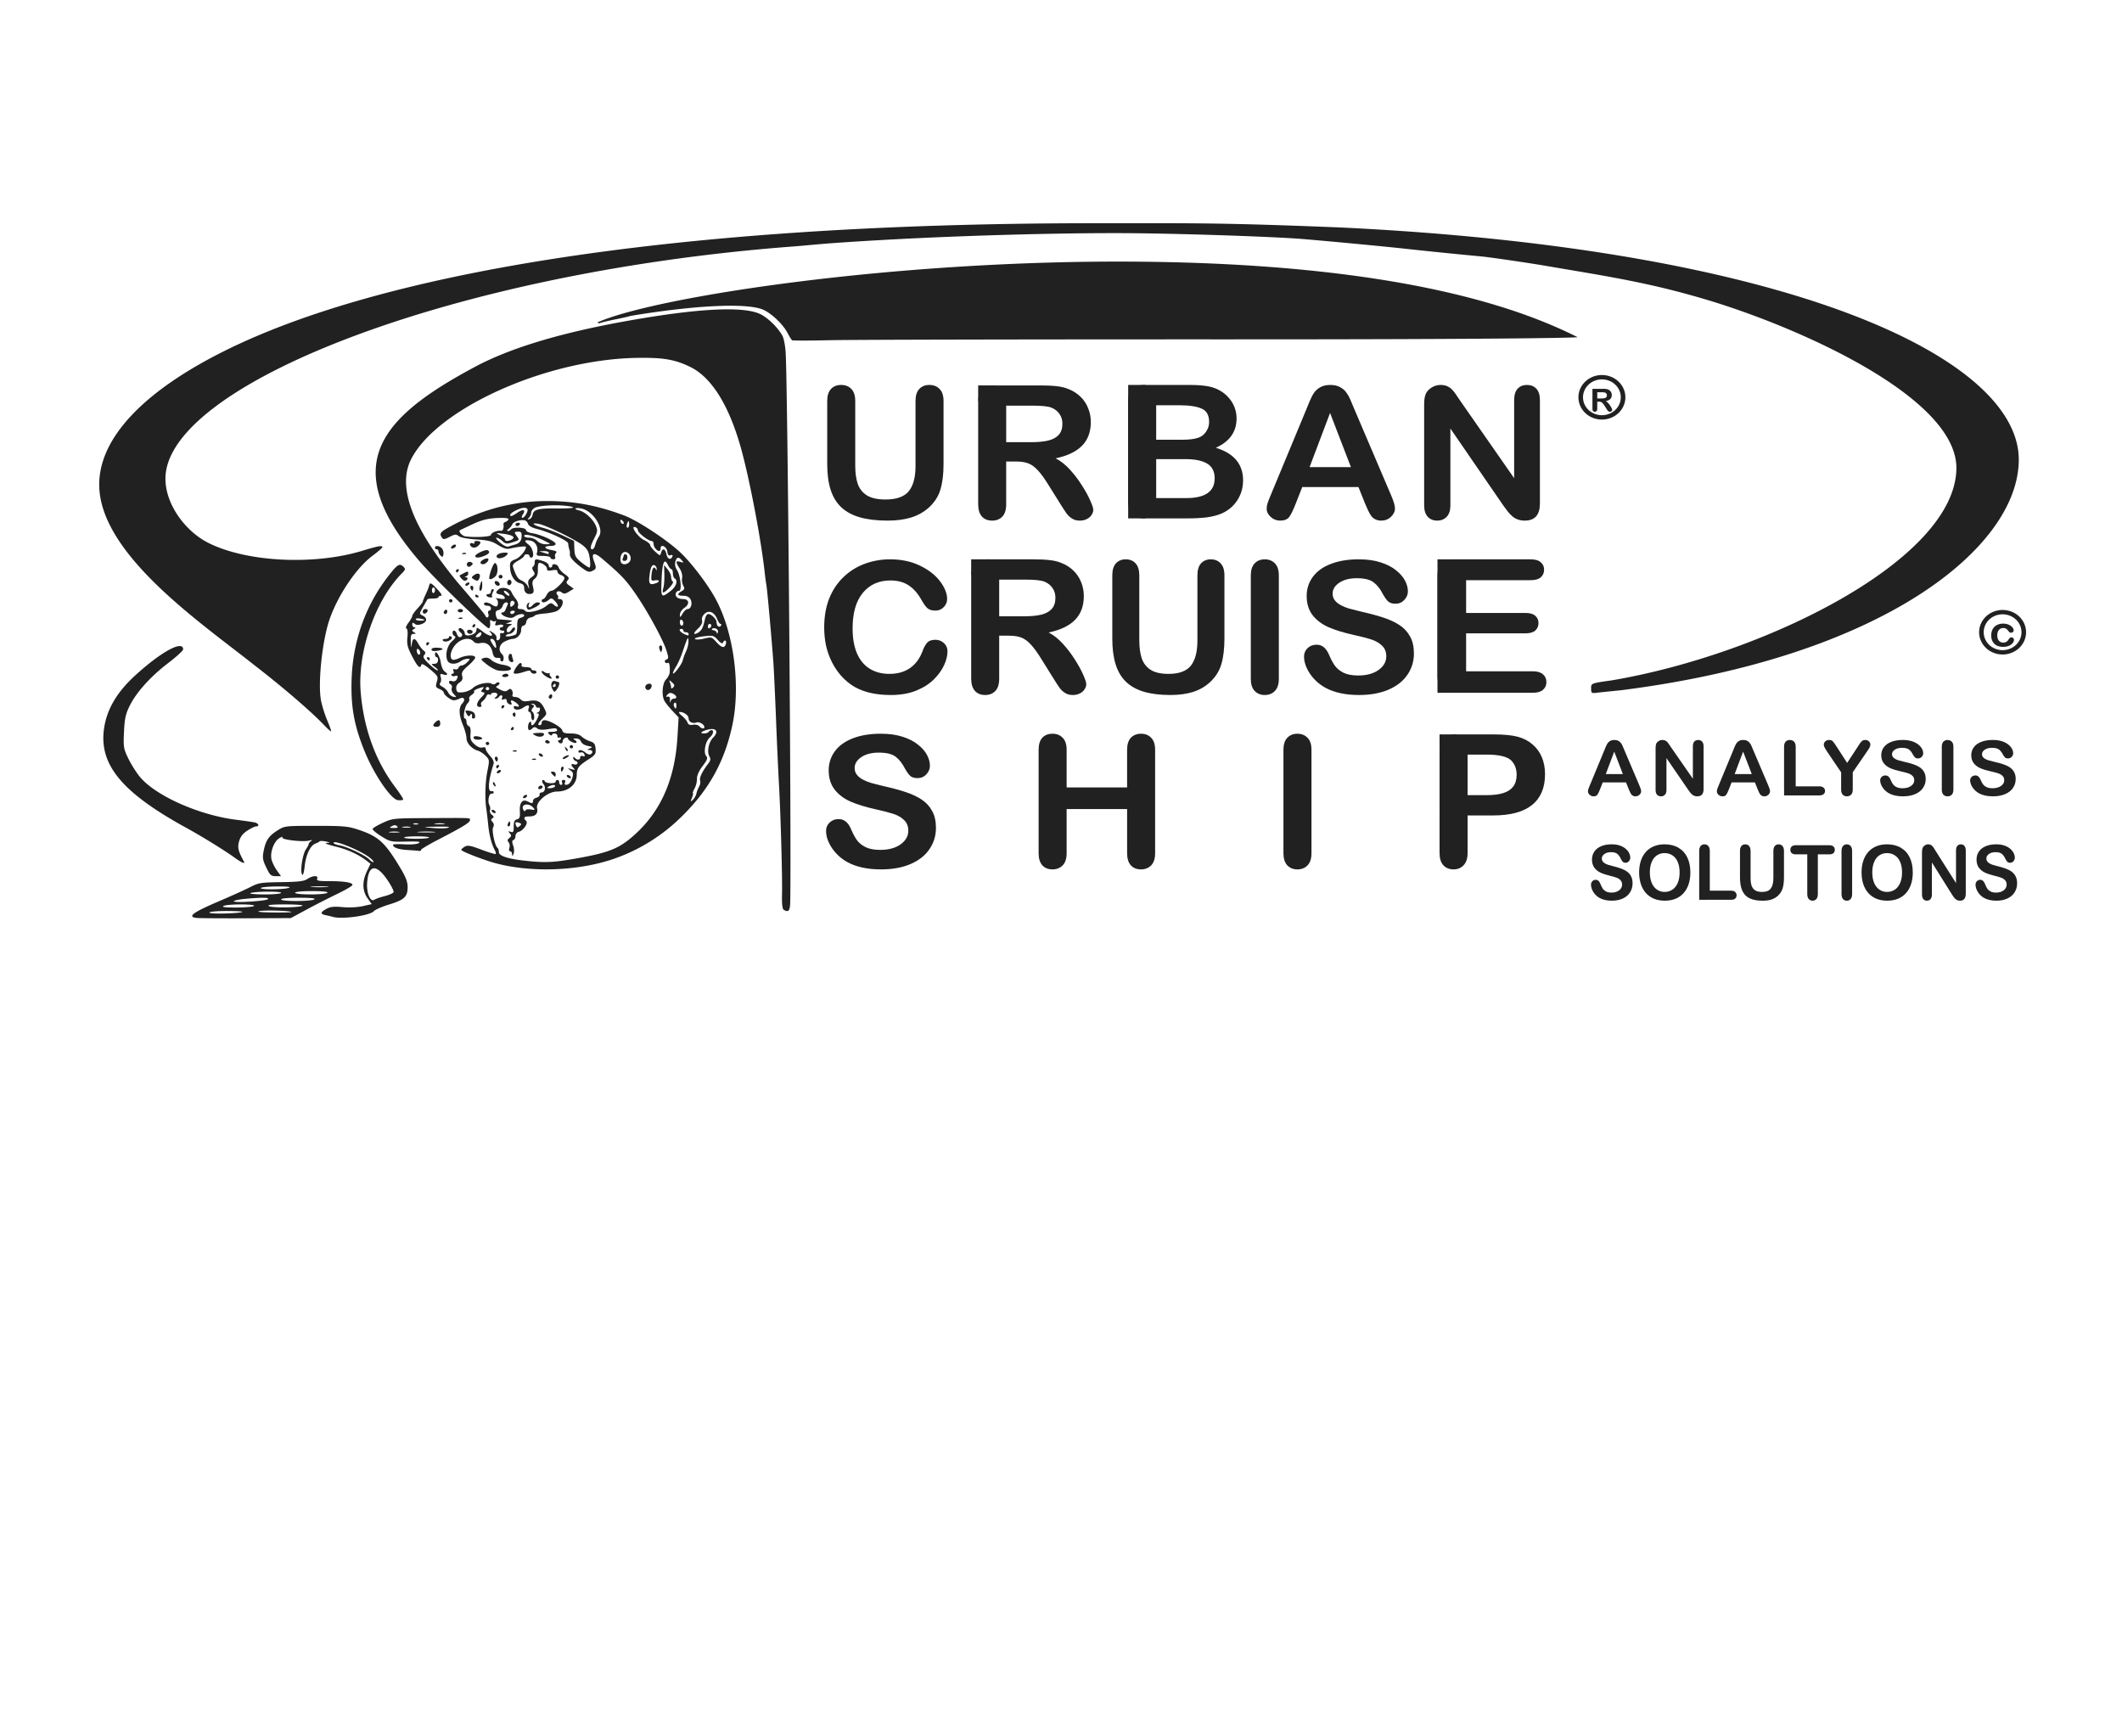 <?xml version="1.0" encoding="UTF-8" standalone="no"?>
<svg
   width="220"
   height="180"
   viewBox="0 0 58.208 47.625"
   version="1.1"
   id="svg2980"
   sodipodi:docname="masthead_only.svg"
   inkscape:version="1.2.2 (732a01da63, 2022-12-09)"
   xmlns:inkscape="http://www.inkscape.org/namespaces/inkscape"
   xmlns:sodipodi="http://sodipodi.sourceforge.net/DTD/sodipodi-0.dtd"
   xmlns="http://www.w3.org/2000/svg"
   xmlns:svg="http://www.w3.org/2000/svg">
  <defs
     id="defs2984" />
  <sodipodi:namedview
     id="namedview2982"
     pagecolor="#ffffff"
     bordercolor="#000000"
     borderopacity="0.25"
     inkscape:showpageshadow="2"
     inkscape:pageopacity="0.0"
     inkscape:pagecheckerboard="0"
     inkscape:deskcolor="#d1d1d1"
     showgrid="false"
     inkscape:zoom="4"
     inkscape:cx="117.875"
     inkscape:cy="84.625"
     inkscape:window-width="1920"
     inkscape:window-height="991"
     inkscape:window-x="-9"
     inkscape:window-y="-9"
     inkscape:window-maximized="1"
     inkscape:current-layer="svg2980" />
  <g
     id="g2950"
     transform="translate(-1.047,-36.924)"
     style="fill:#000000;fill-opacity:0;stroke:#212121;stroke-opacity:0">
    <path
       style="color:#000000;fill:#000000;fill-opacity:0;fill-rule:evenodd;stroke:#212121;stroke-width:4.5;stroke-miterlimit:8;stroke-opacity:0;-inkscape-stroke:none"
       d="m 39.5,324.5 h 104 v -94 h 208 v 94 h 104 l -208,94 z"
       transform="matrix(0.265,0,0,0.265,14.68,-18.149)"
       id="path2946" />
    <path
       style="color:#000000;fill:#000000;fill-opacity:0;fill-rule:evenodd;stroke:#212121;stroke-miterlimit:8;stroke-opacity:0;-inkscape-stroke:none"
       d="m 141.25,228.25 v 94 H 29.059 l 9.515,4.3 208.926,94.42 218.441,-98.719 H 353.75 v -94 z m 4.5,4.5 h 203.5 v 94 h 95.809 L 247.5,416.031 49.941,326.75 h 95.809 z"
       transform="matrix(0.265,0,0,0.265,14.68,-18.149)"
       id="path2948" />
  </g>
  <g
     id="g3249"
     transform="translate(0.077,3.704)">
    <path
       style="fill:#212121;fill-opacity:1;stroke-width:0.176"
       d="m 7.654,644.93 c -0.969,-0.111 -0.39,-0.582 2.083,-1.696 1.358,-0.612 2.866,-1.33 3.351,-1.595 0.815,-0.445 1.05,-0.484 3.093,-0.515 1.76,-0.026 2.298,-0.094 2.64,-0.334 0.546,-0.382 1.135,-0.403 0.994,-0.037 -0.084,0.22 0.115,0.265 1.194,0.265 1.566,0 2.432,0.155 2.353,0.42 -0.032,0.109 -0.716,0.53 -1.522,0.936 a 85.628,85.628 0 0 0 -3.077,1.656 l -1.613,0.917 -4.5,0.02 c -2.476,0.01 -4.724,-0.006 -4.996,-0.037 z m 4.61,-0.649 c 0.05,-0.048 -0.678,-0.088 -1.616,-0.088 -0.99,0 -1.705,0.072 -1.705,0.172 0,0.173 3.145,0.093 3.322,-0.084 z m 4.955,0.017 c -0.145,-0.14 -2.73,-0.214 -3.249,-0.094 -0.32,0.075 0.234,0.132 1.396,0.145 1.06,0.011 1.893,-0.012 1.853,-0.05 z m -3.77,-0.649 c 0.135,-0.217 -2.755,-0.205 -3.095,0.014 -0.18,0.115 0.258,0.166 1.366,0.159 0.896,-0.006 1.675,-0.084 1.73,-0.173 z m 4.889,-0.018 c 0.12,-0.076 -0.655,-0.138 -1.722,-0.138 -1.357,0 -1.86,0.053 -1.676,0.177 0.303,0.202 3.068,0.171 3.398,-0.039 z m -3.495,-0.695 c 0.2,-0.183 -0.574,-0.197 -2.24,-0.04 -0.655,0.063 -1.19,0.18 -1.19,0.262 0,0.19 3.207,-0.017 3.43,-0.222 z m 4.683,0.022 c 0.18,-0.116 -0.31,-0.172 -1.543,-0.174 -1.09,-0.002 -1.808,0.068 -1.808,0.174 0,0.23 2.997,0.23 3.351,0 z m -3.351,-0.697 c 0,-0.191 -2.915,-0.15 -3.11,0.044 -0.068,0.068 0.604,0.124 1.493,0.124 0.906,0 1.617,-0.074 1.617,-0.168 z m 4.674,-0.008 c 0.07,-0.113 -0.498,-0.176 -1.577,-0.176 -1.006,0 -1.686,0.07 -1.686,0.176 0,0.104 0.643,0.176 1.577,0.176 0.867,0 1.626,-0.079 1.686,-0.176 z m -3.88,-0.528 c 0.229,-0.098 -0.19,-0.147 -1.195,-0.14 -0.85,0.004 -1.59,0.078 -1.642,0.162 -0.121,0.197 2.37,0.177 2.837,-0.022 z m 3.836,-0.13 a 10.112,10.112 0 0 0 -1.5,0 c -0.412,0.037 -0.074,0.067 0.75,0.067 0.825,0 1.162,-0.03 0.75,-0.067 z m 0.573,3.217 a 9.57,9.57 0 0 0 -0.661,-0.166 c -0.617,-0.136 -0.612,-0.301 0.02,-0.675 0.397,-0.234 0.75,-0.275 1.652,-0.191 0.68,0.064 1.51,0.02 2.038,-0.107 l 0.89,-0.213 -0.426,-0.628 c -0.53,-0.783 -0.551,-1.784 -0.059,-2.87 l 0.36,-0.793 -0.401,-0.325 c -0.841,-0.68 -1.904,-1.19 -3.164,-1.515 -0.77,-0.199 -1.126,-0.352 -0.866,-0.373 0.412,-0.034 0.406,-0.044 -0.088,-0.155 -0.291,-0.065 -0.569,-0.07 -0.618,-0.01 -0.048,0.06 -0.226,0.16 -0.395,0.221 -0.524,0.193 -0.972,1.162 -1.103,2.38 -0.082,0.773 -0.175,1.077 -0.273,0.902 -0.203,-0.364 0.06,-2.147 0.392,-2.653 0.15,-0.228 0.276,-0.485 0.281,-0.572 0.006,-0.086 0.116,-0.23 0.246,-0.32 0.159,-0.11 0.102,-0.126 -0.176,-0.047 -0.645,0.182 -2.875,-0.09 -2.727,-0.332 0.069,-0.111 -0.07,-0.075 -0.309,0.081 -0.532,0.349 -0.932,1.464 -0.792,2.212 0.057,0.306 0.297,0.842 0.534,1.191 l 0.431,0.635 h -0.533 c -0.473,0 -0.582,-0.105 -0.954,-0.926 -0.365,-0.804 -0.398,-1.04 -0.254,-1.796 0.208,-1.094 0.517,-1.566 1.41,-2.157 0.699,-0.462 0.747,-0.468 3.832,-0.47 2.767,0 3.252,0.043 4.24,0.387 2.051,0.714 2.696,1.314 4.176,3.884 0.662,1.148 0.853,1.651 0.853,2.247 0,1.021 -0.336,1.352 -1.877,1.847 -0.698,0.224 -1.388,0.543 -1.533,0.71 -0.42,0.48 -3.267,0.89 -4.146,0.597 z m 5.237,-2.199 c 0.454,-0.123 0.86,-0.313 0.902,-0.424 0.042,-0.11 -0.211,-0.652 -0.562,-1.203 -1.17,-1.84 -1.96,-1.772 -2.1,0.18 -0.082,1.121 0.327,2.136 0.735,1.823 0.109,-0.084 0.57,-0.253 1.025,-0.376 z m -1.463,-4.064 c -0.899,-0.77 -3.685,-1.975 -3.685,-1.593 0,0.078 0.269,0.193 0.597,0.255 0.782,0.146 2.612,1.065 3.02,1.516 0.176,0.194 0.358,0.315 0.405,0.268 0.046,-0.046 -0.105,-0.247 -0.337,-0.446 z m 41.707,5.509 c -0.135,-0.086 -0.192,-0.668 -0.166,-1.717 0.042,-1.73 -0.147,-8.72 -0.319,-11.818 a 521.71,521.71 0 0 1 -0.285,-6.703 c -0.098,-2.619 -0.22,-5.357 -0.27,-6.085 -0.177,-2.551 -0.615,-7.677 -0.692,-8.114 a 27.111,27.111 0 0 1 -0.18,-1.411 c -0.356,-3.41 -1.44,-9.469 -2.305,-12.876 -1.192,-4.703 -2.982,-7.814 -5.15,-8.951 -1.487,-0.78 -2.673,-1.018 -4.981,-0.996 -9.367,-0.011 -20.663,5.389 -23.235,10.802 -1.792,3.772 1.565,9.014 4.606,12.952 2.476,3.052 2.834,3.506 2.901,3.68 0.124,0.321 0.4,0.133 0.294,-0.201 -0.064,-0.203 -0.032,-0.353 0.076,-0.353 0.104,0 0.189,-0.12 0.189,-0.265 0,-0.147 -0.157,-0.264 -0.353,-0.264 -0.194,0 -0.353,-0.08 -0.353,-0.177 0,-0.255 0.394,-0.216 0.82,0.082 0.202,0.142 0.418,0.209 0.48,0.147 0.192,-0.192 0.121,-0.724 -0.11,-0.82 -0.12,-0.05 0.049,-0.044 0.377,0.013 0.463,0.08 0.579,0.047 0.515,-0.144 -0.044,-0.136 -0.254,-0.273 -0.464,-0.304 -0.448,-0.066 -0.488,-0.254 -0.121,-0.56 0.338,-0.28 1.13,-0.086 1.275,0.313 0.06,0.167 0.257,0.494 0.436,0.728 0.186,0.242 0.282,0.564 0.223,0.75 -0.077,0.242 -0.013,0.325 0.25,0.325 0.196,0 0.408,0.085 0.472,0.188 0.186,0.302 1.52,-0.007 2.087,-0.483 0.46,-0.387 0.535,-0.4 0.808,-0.153 0.453,0.41 0.562,0.126 0.139,-0.36 -0.332,-0.382 -0.4,-0.398 -0.662,-0.162 -0.333,0.302 -0.704,0.348 -0.704,0.088 0,-0.097 0.066,-0.177 0.148,-0.177 0.081,0 0.238,-0.198 0.349,-0.44 0.11,-0.243 0.326,-0.442 0.48,-0.442 0.315,0 1.316,-1.026 1.316,-1.35 0,-0.117 -0.159,-0.264 -0.353,-0.325 -0.194,-0.062 -0.353,-0.224 -0.353,-0.36 0,-0.182 -0.141,-0.22 -0.529,-0.143 -0.41,0.082 -0.529,0.043 -0.529,-0.175 0,-0.294 -0.663,-0.747 -0.837,-0.572 -0.056,0.056 -0.092,0.382 -0.079,0.726 0.016,0.41 -0.088,0.72 -0.3,0.902 -0.26,0.222 -0.298,0.401 -0.188,0.888 0.103,0.457 0.075,0.633 -0.111,0.704 -0.425,0.163 -0.778,-0.087 -0.778,-0.55 0,-0.328 -0.117,-0.473 -0.447,-0.556 -0.481,-0.12 -0.904,-0.77 -0.965,-1.482 -0.064,-0.74 -0.018,-0.831 0.538,-1.061 0.45,-0.186 1.05,-0.94 1.05,-1.315 0,-0.105 -0.794,-0.015 -1.61,0.181 -0.34,0.082 -0.662,-0.02 -1.208,-0.38 -0.613,-0.406 -1,-0.51 -2.199,-0.59 -0.874,-0.059 -1.577,-0.199 -1.76,-0.351 -0.268,-0.222 -0.381,-0.213 -0.922,0.078 -0.527,0.285 -0.639,0.296 -0.777,0.077 -0.288,-0.456 -0.18,-0.598 0.945,-1.237 3.117,-1.772 6.32,-2.65 9.653,-2.648 2.745,0.003 5.045,0.454 7.756,1.523 1.463,0.577 4.623,2.798 5.888,4.14 1.17,1.24 2.694,3.402 3.417,4.847 1.797,3.595 2.477,9.165 1.628,13.335 -0.82,4.02 -2.494,7.105 -5.45,10.042 -1.9,1.887 -4.18,3.329 -6.631,4.195 -3.546,1.251 -8.163,1.424 -11.728,0.438 -1.207,-0.334 -3.528,-1.28 -3.528,-1.438 0,-0.065 0.157,-0.216 0.35,-0.336 0.294,-0.183 0.563,-0.133 1.698,0.318 0.741,0.294 1.383,0.5 1.426,0.457 0.043,-0.043 0.003,-0.224 -0.089,-0.404 -0.327,-0.638 -0.564,-1.601 -0.67,-2.72 a 43.79,43.79 0 0 0 -0.185,-1.662 c -0.16,-1.092 -0.113,-2.862 0.107,-4.023 0.221,-1.162 0.216,-1.214 -0.174,-1.628 -0.221,-0.236 -0.568,-0.479 -0.771,-0.54 -0.623,-0.189 -1.163,-0.806 -1.163,-1.33 0,-0.27 -0.159,-0.895 -0.353,-1.387 -0.425,-1.08 -0.45,-1.893 -0.07,-2.312 0.365,-0.404 0.173,-0.754 -0.282,-0.51 -0.181,0.096 -0.442,0.176 -0.58,0.176 -0.296,0 -1.008,-0.586 -1.008,-0.83 0,-0.094 -0.194,-0.26 -0.431,-0.368 -0.387,-0.176 -0.414,-0.255 -0.266,-0.77 0.155,-0.542 0.118,-0.614 -0.672,-1.313 -0.564,-0.498 -0.854,-0.659 -0.893,-0.493 -0.111,0.481 -0.37,0.231 -0.925,-0.897 -0.47,-0.956 -0.549,-1.288 -0.478,-2.023 0.05,-0.53 0.011,-0.903 -0.1,-0.94 -0.106,-0.036 -0.019,-0.296 0.202,-0.607 0.214,-0.3 0.388,-0.629 0.388,-0.732 0,-0.103 0.238,-0.458 0.53,-0.79 0.29,-0.331 0.528,-0.654 0.528,-0.717 0,-0.063 0.131,-0.41 0.29,-0.77 0.16,-0.361 0.313,-0.763 0.34,-0.893 0.089,-0.427 0.187,-0.389 0.828,0.325 0.388,0.433 0.536,0.706 0.382,0.706 -0.139,0 -0.252,0.066 -0.252,0.147 0,0.08 -0.238,0.147 -0.53,0.147 -0.29,0 -0.55,0.033 -0.576,0.073 -0.027,0.04 -0.228,0.407 -0.447,0.814 -0.399,0.74 -0.4,0.74 -0.04,0.932 0.496,0.266 0.448,0.683 -0.104,0.893 -0.324,0.124 -0.535,0.116 -0.706,-0.026 -0.19,-0.157 -0.243,-0.138 -0.243,0.085 0,0.157 0.1,0.287 0.22,0.289 0.148,0.002 0.133,0.06 -0.044,0.176 -0.235,0.154 -0.235,0.193 0,0.347 0.227,0.15 0.22,0.174 -0.044,0.177 -0.254,0.002 -0.303,0.15 -0.28,0.84 0.022,0.644 0.045,0.706 0.1,0.265 0.087,-0.705 0.31,-0.731 0.65,-0.075 0.14,0.273 0.382,0.601 0.535,0.729 0.217,0.18 0.233,0.286 0.072,0.48 -0.166,0.2 -0.071,0.388 0.474,0.946 0.375,0.384 0.765,0.696 0.866,0.694 0.102,-0.002 -0.013,-0.159 -0.256,-0.349 -0.41,-0.32 -0.416,-0.345 -0.082,-0.349 0.232,-0.003 0.37,-0.13 0.386,-0.356 0.015,-0.194 -0.047,-0.353 -0.138,-0.353 -0.091,0 -0.166,-0.129 -0.166,-0.286 0,-0.597 0.483,0.113 0.583,0.856 0.055,0.407 0.224,0.831 0.376,0.943 0.396,0.29 0.34,0.471 -0.103,0.33 -0.329,-0.104 -0.364,-0.066 -0.272,0.288 0.059,0.225 0.032,0.499 -0.06,0.61 -0.113,0.135 -0.037,0.27 0.234,0.415 0.221,0.118 0.478,0.388 0.571,0.6 0.094,0.213 0.33,0.417 0.523,0.453 0.34,0.063 0.341,0.052 0.04,-0.282 -0.172,-0.192 -0.266,-0.47 -0.208,-0.62 0.057,-0.15 0.02,-0.325 -0.084,-0.39 -0.304,-0.187 -0.216,-0.496 0.106,-0.372 0.162,0.062 0.359,0.011 0.438,-0.114 0.223,-0.351 0.175,-0.538 -0.11,-0.43 -0.142,0.056 -0.306,0.024 -0.363,-0.068 -0.057,-0.093 -0.012,-0.17 0.101,-0.17 0.117,0 0.159,-0.122 0.097,-0.283 -0.076,-0.198 -0.033,-0.255 0.143,-0.188 a 0.272,0.272 0 0 0 0.35,-0.157 c 0.053,-0.139 0.206,-0.253 0.34,-0.253 0.133,0 0.386,-0.159 0.561,-0.353 0.309,-0.34 0.308,-0.352 -0.016,-0.347 -0.185,0.003 -0.49,0.122 -0.679,0.265 -0.464,0.35 -1.111,0.326 -1.297,-0.05 -0.285,-0.579 -0.059,-1.628 0.453,-2.097 0.323,-0.296 0.409,-0.47 0.26,-0.532 -0.254,-0.105 -0.3,-0.59 -0.055,-0.59 0.09,0 0.214,0.159 0.276,0.353 0.118,0.37 0.354,0.46 0.517,0.196 0.053,-0.086 -0.02,-0.254 -0.164,-0.373 -0.144,-0.119 -0.215,-0.29 -0.159,-0.381 0.132,-0.214 0.6,0.168 0.6,0.491 0,0.445 1.113,0.178 1.168,-0.28 0.012,-0.1 0.032,-0.23 0.044,-0.286 0.013,-0.058 0.267,0.101 0.565,0.352 0.645,0.543 1.24,0.648 0.846,0.15 -0.228,-0.289 -0.217,-0.29 0.199,-0.018 0.25,0.163 0.417,0.42 0.385,0.59 -0.035,0.188 0.031,0.27 0.176,0.22 0.128,-0.046 0.213,-0.257 0.189,-0.47 -0.024,-0.214 0.03,-0.343 0.12,-0.287 0.09,0.056 0.214,0.02 0.275,-0.078 0.06,-0.099 -0.013,-0.18 -0.165,-0.18 -0.15,0 -0.274,-0.079 -0.274,-0.176 0,-0.097 0.079,-0.176 0.176,-0.176 0.097,0 0.176,-0.08 0.176,-0.18 0,-0.104 -0.187,-0.133 -0.443,-0.068 -0.377,0.094 -0.425,0.062 -0.324,-0.217 0.065,-0.181 0.053,-0.27 -0.026,-0.198 -0.08,0.072 -0.24,0.051 -0.357,-0.046 -0.158,-0.13 -0.2,-0.062 -0.164,0.266 0.027,0.243 -0.03,0.49 -0.125,0.548 -0.189,0.117 -5.328,-5.07 -7.044,-7.181 -8.159,-10.028 -4.139,-15.117 5.661,-20.627 3.878,-2.181 9.312,-3.752 15.578,-4.916 6.804,-1.264 11.223,-1.517 13.026,-0.744 0.786,0.337 1.883,1.43 2.372,2.363 0.14,0.267 0.288,1.061 0.329,1.764 0.203,3.498 0.583,51.492 0.463,58.384 -0.018,1.005 -0.163,1.197 -0.663,0.88 z m -20.522,-5.526 c 2.744,-0.531 3.801,-0.96 5.057,-2.052 2.937,-2.556 4.487,-6.072 4.753,-10.783 l 0.118,-2.085 -0.617,-0.69 c -0.34,-0.379 -0.703,-0.854 -0.808,-1.055 -0.308,-0.59 -0.222,-1.878 0.154,-2.286 0.181,-0.198 0.345,-0.516 0.363,-0.706 0.062,-0.666 -0.025,-1.16 -0.188,-1.06 -0.09,0.056 -0.214,0.021 -0.276,-0.078 -0.061,-0.1 0.004,-0.225 0.144,-0.279 0.22,-0.084 0.222,-0.21 0.012,-0.925 -0.347,-1.175 -1.942,-4.257 -3.163,-6.109 -0.962,-1.46 -1.424,-1.969 -3.34,-3.69 -0.799,-0.716 -1.123,-0.616 -0.82,0.254 0.266,0.763 0.257,0.826 -0.165,1.052 -0.3,0.16 -0.47,0.113 -0.976,-0.272 -0.874,-0.667 -1.319,-1.181 -1.29,-1.492 0.013,-0.15 0.006,-0.33 -0.018,-0.403 a 3.187,3.187 0 0 1 -0.152,-0.757 c -0.024,-0.294 -1.895,-1.205 -3.181,-1.549 -0.457,-0.122 -0.81,-0.33 -0.855,-0.504 -0.043,-0.163 -0.174,-0.334 -0.292,-0.379 -0.381,-0.146 -1.188,0.096 -1.298,0.39 -0.059,0.157 -0.231,0.382 -0.383,0.5 -0.169,0.132 -0.194,0.217 -0.065,0.22 a 0.403,0.403 0 0 0 0.319,-0.17 c 0.172,-0.279 1.5,-0.221 1.5,0.065 0,0.143 0.27,0.285 0.66,0.348 0.86,0.137 2.322,0.847 2.331,1.13 0.004,0.13 -0.213,0.22 -0.522,0.22 -0.737,0 -0.663,0.29 0.111,0.434 0.448,0.085 0.585,0.176 0.455,0.306 a 0.439,0.439 0 0 0 -0.093,0.429 c 0.056,0.144 -0.021,0.243 -0.19,0.243 -0.156,0 -0.283,-0.08 -0.283,-0.176 0,-0.097 -0.327,-0.177 -0.726,-0.177 -0.652,0 -0.717,-0.038 -0.63,-0.372 0.151,-0.574 -0.155,-1.16 -0.655,-1.255 -0.631,-0.12 -0.697,0.029 -0.188,0.429 0.437,0.343 0.63,1.375 0.258,1.375 a 0.177,0.177 0 0 1 -0.176,-0.177 c 0,-0.097 -0.119,-0.176 -0.264,-0.176 -0.146,0 -0.265,0.071 -0.265,0.159 0,0.087 -0.277,0.322 -0.615,0.521 -0.447,0.264 -0.587,0.45 -0.512,0.68 0.316,0.978 0.487,1.259 0.88,1.438 0.238,0.108 0.513,0.377 0.609,0.596 0.154,0.35 0.162,0.334 0.071,-0.121 -0.082,-0.41 -0.018,-0.585 0.305,-0.83 0.35,-0.267 0.378,-0.361 0.192,-0.663 -0.137,-0.222 -0.153,-0.392 -0.045,-0.46 0.096,-0.058 0.173,-0.26 0.173,-0.449 0,-0.396 0.098,-0.413 0.856,-0.148 0.305,0.106 0.555,0.304 0.555,0.44 0,0.137 0.08,0.248 0.177,0.248 0.097,0 0.176,-0.08 0.176,-0.177 0,-0.317 0.56,-0.184 0.649,0.155 0.047,0.181 0.323,0.505 0.611,0.718 0.44,0.325 0.49,0.432 0.303,0.657 -0.185,0.222 -0.152,0.32 0.194,0.581 l 0.416,0.314 -0.47,0.308 c -0.372,0.244 -0.523,0.264 -0.726,0.095 -0.33,-0.273 -0.717,-0.065 -0.458,0.247 0.101,0.122 0.131,0.273 0.068,0.337 -0.064,0.064 0.016,0.116 0.178,0.116 0.531,0 0.31,0.943 -0.297,1.268 -0.206,0.11 -0.77,0.23 -1.254,0.269 -0.484,0.038 -0.922,0.135 -0.973,0.216 -0.051,0.08 -0.252,0.177 -0.446,0.213 -0.204,0.038 -0.376,0.233 -0.409,0.461 -0.03,0.218 -0.16,0.395 -0.286,0.395 -0.132,0 -0.23,0.202 -0.23,0.472 0,0.474 -0.437,0.94 -0.881,0.94 -0.132,0 -0.474,0.12 -0.76,0.269 -0.569,0.294 -0.707,0.953 -0.283,1.35 0.256,0.239 0.18,0.911 -0.084,0.748 -0.088,-0.054 -0.122,-0.159 -0.077,-0.232 0.045,-0.073 -0.088,-0.127 -0.295,-0.12 -0.293,0.01 -0.407,-0.124 -0.506,-0.596 -0.156,-0.747 -0.614,-1.11 -1.228,-0.976 -0.301,0.066 -0.54,0.007 -0.687,-0.171 -0.39,-0.47 -1.204,-0.334 -1.78,0.296 -0.515,0.563 -0.697,1.418 -0.348,1.633 0.094,0.058 0.408,-0.016 0.697,-0.166 0.632,-0.327 1.601,-0.36 1.601,-0.055 0,0.12 -0.32,0.51 -0.712,0.868 -0.579,0.529 -0.692,0.733 -0.604,1.086 0.082,0.325 0.013,0.503 -0.272,0.703 -0.25,0.174 -0.361,0.41 -0.323,0.681 0.051,0.359 0.141,0.406 0.674,0.352 0.34,-0.034 0.796,-0.242 1.02,-0.466 0.421,-0.422 1.578,-0.677 1.906,-0.422 0.107,0.084 0.278,0.059 0.394,-0.057 0.112,-0.112 0.263,-0.146 0.334,-0.074 0.072,0.072 0.016,0.2 -0.124,0.287 -0.14,0.087 -0.217,0.182 -0.171,0.211 0.69,0.446 0.918,0.504 1.169,0.296 0.211,-0.176 0.293,-0.172 0.41,0.018 a 0.61,0.61 0 0 1 0.056,0.474 c -0.057,0.148 0.04,0.236 0.26,0.236 0.192,0 0.45,0.12 0.572,0.268 0.156,0.188 0.394,0.236 0.8,0.16 0.837,-0.157 1.21,0.022 1.556,0.745 0.303,0.636 0.301,0.645 -0.145,1.11 -0.478,0.5 -0.56,0.716 -0.274,0.716 0.097,0 0.177,-0.12 0.177,-0.265 0,-0.145 0.122,-0.264 0.271,-0.264 0.49,0 1.707,0.725 1.798,1.072 0.07,0.269 0.248,0.339 0.862,0.339 0.52,0 0.881,0.108 1.104,0.33 0.182,0.182 0.559,0.407 0.838,0.5 0.412,0.136 0.517,0.282 0.56,0.785 0.047,0.554 -0.025,0.67 -0.706,1.133 -1.014,0.688 -1.187,0.931 -1.194,1.672 -0.009,1.008 -0.853,1.753 -1.984,1.753 -0.931,0 -2.154,1.076 -2.015,1.773 0.116,0.578 -0.156,0.873 -0.804,0.873 -0.523,0 -0.62,0.156 -0.298,0.479 0.238,0.237 -0.289,1.037 -0.77,1.168 -0.17,0.046 -0.308,0.244 -0.308,0.439 0,0.195 -0.093,0.385 -0.206,0.423 -0.15,0.05 -0.156,0.21 -0.025,0.588 0.1,0.285 0.118,0.678 0.042,0.872 -0.118,0.299 -0.14,0.305 -0.151,0.044 -0.007,-0.17 -0.097,-0.309 -0.201,-0.309 -0.11,0 -0.14,-0.15 -0.074,-0.36 0.063,-0.2 0.028,-0.467 -0.078,-0.595 -0.143,-0.173 -0.124,-0.29 0.076,-0.456 0.219,-0.182 0.227,-0.274 0.046,-0.497 -0.188,-0.232 -0.175,-0.256 0.086,-0.159 0.26,0.098 0.309,0.01 0.309,-0.563 0,-0.516 0.08,-0.7 0.33,-0.766 0.269,-0.07 0.323,-0.231 0.288,-0.85 -0.052,-0.917 0.255,-1.333 0.777,-1.054 0.454,0.243 0.545,0.234 0.545,-0.059 0,-0.134 0.16,-0.286 0.358,-0.338 0.197,-0.051 0.335,-0.196 0.308,-0.32 -0.027,-0.126 0.07,-0.232 0.213,-0.237 0.341,-0.01 0.445,-0.569 0.169,-0.902 -0.12,-0.143 -0.155,-0.318 -0.079,-0.389 0.076,-0.07 0.173,-0.028 0.216,0.093 0.093,0.26 1.108,0.3 1.108,0.044 0,-0.097 0.08,-0.176 0.176,-0.176 0.097,0 0.177,0.119 0.177,0.264 0,0.146 0.088,0.265 0.195,0.265 0.107,0 0.15,-0.12 0.094,-0.265 -0.062,-0.16 -10e-4,-0.264 0.152,-0.264 0.16,0 0.213,0.104 0.145,0.282 -0.08,0.207 -0.02,0.266 0.22,0.22 0.195,-0.038 0.397,-0.304 0.498,-0.659 0.145,-0.503 0.118,-0.635 -0.17,-0.855 -0.323,-0.246 -0.318,-0.253 0.1,-0.133 0.36,0.103 0.401,0.084 0.22,-0.106 -0.293,-0.308 -0.28,-0.525 0.027,-0.408 0.136,0.053 0.294,0.019 0.352,-0.075 0.058,-0.093 -0.014,-0.215 -0.159,-0.27 -0.145,-0.056 -0.262,-0.204 -0.26,-0.328 0.001,-0.139 0.052,-0.158 0.132,-0.05 0.208,0.284 0.57,0.288 0.57,0.006 0,-0.158 0.104,-0.22 0.267,-0.156 0.193,0.074 0.236,0.021 0.154,-0.192 -0.063,-0.162 -0.222,-0.253 -0.355,-0.202 -0.133,0.051 -0.242,0.016 -0.242,-0.078 0,-0.261 0.377,-0.204 0.725,0.11 0.171,0.156 0.395,0.23 0.499,0.167 0.29,-0.18 0.22,-0.447 -0.122,-0.46 -0.263,-0.011 -0.257,-0.035 0.045,-0.162 0.312,-0.132 0.288,-0.163 -0.216,-0.273 -0.327,-0.072 -0.612,-0.265 -0.673,-0.456 -0.061,-0.193 -0.267,-0.33 -0.49,-0.329 -0.307,0.002 -0.332,0.036 -0.126,0.167 0.143,0.09 0.21,0.214 0.148,0.276 -0.144,0.143 -0.848,-0.228 -0.848,-0.446 0,-0.091 -0.12,-0.12 -0.265,-0.063 -0.145,0.055 -0.264,0.212 -0.264,0.347 0,0.284 -0.281,0.328 -0.441,0.07 -0.06,-0.098 -0.025,-0.177 0.077,-0.177 a 0.187,0.187 0 0 0 0.187,-0.187 c 0,-0.103 -0.08,-0.138 -0.176,-0.078 -0.097,0.06 -0.177,-0.015 -0.177,-0.166 0,-0.291 -0.458,-0.386 -0.558,-0.116 -0.033,0.088 -0.161,0.048 -0.286,-0.088 -0.192,-0.208 -0.14,-0.247 0.323,-0.247 0.314,0 0.524,-0.082 0.488,-0.19 -0.076,-0.225 -0.118,-0.228 -1.034,-0.073 -0.469,0.079 -0.799,0.045 -0.975,-0.101 -0.201,-0.168 -0.315,-0.172 -0.47,-0.017 -0.325,0.325 -0.485,0.24 -0.446,-0.237 0.034,-0.413 0.313,-0.648 0.313,-0.264 0,0.376 0.3,0.148 0.581,-0.441 0.216,-0.452 0.236,-0.621 0.077,-0.631 -0.17,-0.011 -0.169,-0.034 0.003,-0.103 0.121,-0.05 0.22,-0.206 0.22,-0.35 0,-0.143 -0.07,-0.216 -0.157,-0.162 -0.087,0.053 -0.204,-0.021 -0.26,-0.166 -0.055,-0.145 -0.202,-0.258 -0.327,-0.25 -0.181,0.011 -0.181,0.032 0.002,0.105 0.181,0.073 0.183,0.146 0.012,0.353 -0.138,0.165 -0.153,0.304 -0.043,0.38 0.225,0.154 0.273,0.912 0.057,0.912 -0.091,0 -0.165,-0.198 -0.165,-0.441 0,-0.242 -0.085,-0.44 -0.189,-0.44 -0.108,0 -0.14,-0.151 -0.076,-0.354 0.135,-0.425 -0.05,-0.448 -0.586,-0.072 -0.405,0.283 -0.913,0.231 -0.913,-0.093 0,-0.097 0.119,-0.13 0.264,-0.075 0.362,0.139 0.334,-0.11 -0.044,-0.396 -0.411,-0.313 -0.585,-0.305 -0.46,0.02 0.073,0.192 0.022,0.236 -0.182,0.158 -0.156,-0.06 -0.284,-0.228 -0.284,-0.373 0,-0.171 -0.1,-0.226 -0.284,-0.156 -0.204,0.078 -0.255,0.033 -0.182,-0.157 0.113,-0.296 -0.155,-0.37 -0.328,-0.09 a 0.41,0.41 0 0 1 -0.319,0.173 c -0.132,-0.002 -0.144,-0.05 -0.033,-0.132 0.307,-0.226 0.252,-0.495 -0.101,-0.495 -0.187,0 -0.34,0.067 -0.34,0.149 0,0.082 -0.08,0.1 -0.178,0.039 -0.098,-0.06 -0.232,0.034 -0.298,0.21 a 1.344,1.344 0 0 1 -0.378,0.514 c -0.142,0.106 -0.202,0.285 -0.133,0.397 0.074,0.12 0.013,0.203 -0.15,0.203 -0.412,0 -0.331,-0.484 0.17,-1.022 0.36,-0.388 0.392,-0.489 0.167,-0.536 -0.218,-0.047 -0.233,-0.112 -0.07,-0.31 0.247,-0.297 0.167,-0.308 -0.466,-0.068 -0.263,0.1 -0.427,0.232 -0.366,0.293 0.062,0.062 -0.048,0.224 -0.243,0.36 -0.195,0.137 -0.306,0.327 -0.246,0.424 0.06,0.096 -0.02,0.318 -0.179,0.493 -0.3,0.332 -0.494,1.6 -0.244,1.6 0.08,0 0.144,0.162 0.144,0.359 0,0.197 0.105,0.398 0.232,0.447 0.153,0.059 0.213,0.332 0.176,0.796 -0.046,0.58 0.029,0.786 0.414,1.143 0.298,0.277 0.589,0.398 0.794,0.333 0.21,-0.067 0.324,-0.015 0.324,0.146 0,0.137 0.201,0.48 0.447,0.762 0.298,0.342 0.41,0.63 0.338,0.865 -0.535,1.75 -0.617,2.969 -0.193,2.871 0.117,-0.027 0.213,0.03 0.213,0.128 0,0.097 -0.092,0.155 -0.205,0.13 -0.267,-0.062 -0.437,0.838 -0.231,1.222 0.088,0.164 0.116,0.41 0.064,0.547 -0.053,0.137 0.03,0.354 0.185,0.482 0.214,0.178 0.229,0.266 0.064,0.368 -0.172,0.106 -0.171,0.19 0.005,0.403 0.147,0.176 0.168,0.368 0.062,0.556 -0.164,0.295 0.177,1.994 0.44,2.19 0.074,0.054 0.134,0.254 0.134,0.444 0,0.442 1.03,0.766 3.087,0.972 1.773,0.177 2.635,0.115 5.115,-0.364 z m -7.295,-3.6 c 0.055,-0.145 0.132,-0.264 0.17,-0.264 0.039,0 0.07,0.12 0.07,0.265 0,0.145 -0.077,0.264 -0.171,0.264 -0.094,0 -0.125,-0.119 -0.07,-0.264 z M 37.43,633.61 c -0.06,-0.097 -0.03,-0.176 0.067,-0.176 0.097,0 0.226,0.079 0.286,0.176 0.06,0.097 0.03,0.176 -0.068,0.176 -0.097,0 -0.225,-0.079 -0.285,-0.176 z m 3.175,-1.587 c 0.06,-0.097 0.188,-0.177 0.285,-0.177 0.097,0 0.127,0.08 0.068,0.177 -0.06,0.097 -0.189,0.176 -0.286,0.176 -0.097,0 -0.127,-0.08 -0.067,-0.176 z m 1.5,-0.878 c 0,-0.239 0.313,-0.387 0.427,-0.202 0.054,0.088 -0.02,0.206 -0.164,0.262 -0.145,0.055 -0.264,0.029 -0.264,-0.06 z m -4.506,-0.369 c -0.064,-0.103 -0.079,-0.226 -0.032,-0.272 0.046,-0.046 0.13,0.038 0.188,0.188 0.12,0.31 0.018,0.365 -0.156,0.084 z m 7.415,-0.87 c -0.06,-0.097 -0.03,-0.177 0.068,-0.177 0.097,0 0.225,0.08 0.285,0.177 0.06,0.097 0.03,0.176 -0.067,0.176 -0.097,0 -0.226,-0.08 -0.286,-0.176 z m -1.499,-0.265 c -0.18,-0.216 -0.168,-0.264 0.067,-0.264 0.157,0 0.286,0.119 0.286,0.264 0,0.146 -0.03,0.265 -0.067,0.265 -0.036,0 -0.165,-0.12 -0.286,-0.265 z m -5.556,-0.264 c 0.06,-0.097 0.188,-0.177 0.285,-0.177 0.097,0 0.128,0.08 0.068,0.177 -0.06,0.097 -0.189,0.176 -0.286,0.176 -0.097,0 -0.127,-0.08 -0.067,-0.176 z m 6.438,-0.265 c 0,-0.145 0.077,-0.264 0.171,-0.264 0.094,0 0.125,0.119 0.07,0.264 -0.057,0.146 -0.133,0.265 -0.172,0.265 -0.038,0 -0.069,-0.12 -0.069,-0.265 z m -6.526,-0.264 c 0,-0.097 0.084,-0.177 0.187,-0.177 0.102,0 0.137,0.08 0.077,0.176 -0.06,0.097 -0.144,0.177 -0.186,0.177 -0.043,0 -0.078,-0.08 -0.078,-0.177 z m -0.074,-0.682 c -0.076,-0.123 -0.09,-0.272 -0.032,-0.33 0.158,-0.158 0.33,0.075 0.245,0.33 -0.06,0.18 -0.102,0.18 -0.213,0 z m 3.745,-0.145 c 0.127,-0.05 0.28,-0.044 0.338,0.014 0.059,0.059 -0.046,0.1 -0.232,0.093 -0.205,-0.008 -0.247,-0.05 -0.106,-0.107 z m 3.032,-0.035 c 0,-0.158 0.53,-0.431 0.634,-0.327 0.03,0.03 -0.1,0.152 -0.29,0.27 -0.19,0.12 -0.344,0.144 -0.344,0.057 z m -2.382,-0.373 c -0.06,-0.097 -0.03,-0.177 0.068,-0.177 0.097,0 0.225,0.08 0.285,0.177 0.06,0.097 0.03,0.176 -0.067,0.176 -0.097,0 -0.226,-0.08 -0.286,-0.176 z m -2.59,-0.473 c 0.127,-0.051 0.279,-0.045 0.338,0.013 0.058,0.059 -0.046,0.1 -0.232,0.093 -0.205,-0.008 -0.247,-0.05 -0.106,-0.107 z m 5.247,-0.181 c -0.095,-0.251 -0.075,-0.272 0.1,-0.099 0.12,0.12 0.174,0.262 0.12,0.317 -0.055,0.054 -0.153,-0.044 -0.22,-0.218 z m 0.43,-0.228 c 0,-0.097 0.08,-0.177 0.176,-0.177 a 0.177,0.177 0 0 1 0,0.353 0.177,0.177 0 0 1 -0.176,-0.176 z m -8.467,-0.353 a 0.177,0.177 0 0 1 0.353,0 c 0,0.097 -0.08,0.176 -0.176,0.176 a 0.177,0.177 0 0 1 -0.177,-0.176 z m 5.998,-0.176 c 0,-0.097 0.074,-0.177 0.166,-0.177 0.09,0 0.215,0.08 0.275,0.177 0.06,0.097 -0.015,0.176 -0.166,0.176 -0.152,0 -0.275,-0.08 -0.275,-0.176 z m -7.232,-0.439 c 0,-0.137 0.163,-0.187 0.44,-0.134 0.243,0.047 0.442,0.145 0.442,0.218 0,0.074 -0.199,0.134 -0.441,0.134 -0.243,0 -0.441,-0.098 -0.441,-0.218 z m 6.173,-0.267 c -0.29,-0.187 -0.243,-0.21 0.507,-0.242 0.339,-0.015 0.479,0.05 0.422,0.198 -0.1,0.262 -0.558,0.283 -0.929,0.044 z m -2.381,-0.705 c 0.06,-0.097 0.144,-0.177 0.187,-0.177 0.043,0 0.078,0.08 0.078,0.177 0,0.097 -0.084,0.176 -0.187,0.176 -0.103,0 -0.138,-0.08 -0.078,-0.176 z M 35.422,623.6 c 0.053,-0.337 -0.04,-0.462 -0.18,-0.24 -0.125,0.194 -0.196,0.168 -0.357,-0.132 -0.179,-0.335 -0.157,-0.37 0.202,-0.333 0.221,0.024 0.46,0.123 0.532,0.22 0.188,0.256 0.164,0.617 -0.041,0.617 -0.097,0 -0.167,-0.06 -0.156,-0.132 z m 4.132,-0.208 c -0.056,-0.09 -0.02,-0.214 0.078,-0.275 0.098,-0.061 0.179,0.013 0.179,0.164 0,0.31 -0.106,0.355 -0.257,0.11 z M 38.4,622.498 c 0,-0.097 0.084,-0.177 0.187,-0.177 0.102,0 0.137,0.08 0.077,0.177 -0.06,0.097 -0.144,0.176 -0.186,0.176 -0.043,0 -0.078,-0.08 -0.078,-0.176 z m 4.762,-1.048 c 0,-0.092 0.08,-0.215 0.177,-0.275 0.097,-0.06 0.176,0.014 0.176,0.166 0,0.15 -0.08,0.275 -0.176,0.275 -0.097,0 -0.177,-0.075 -0.177,-0.166 z m 0.377,-0.848 c -0.245,-0.457 -0.072,-0.983 0.278,-0.849 0.14,0.054 0.29,0.099 0.33,0.099 0.162,0 0.06,0.48 -0.168,0.791 -0.233,0.32 -0.247,0.319 -0.44,-0.041 z m 0.329,-0.398 c 0,-0.097 -0.035,-0.176 -0.078,-0.176 -0.043,0 -0.127,0.08 -0.187,0.176 -0.06,0.097 -0.025,0.177 0.078,0.177 0.103,0 0.187,-0.08 0.187,-0.177 z m 9.09,0.363 c -0.155,-0.251 0.042,-0.539 0.37,-0.539 0.155,0 0.243,0.124 0.21,0.294 -0.069,0.354 -0.42,0.503 -0.58,0.245 z m -10.11,-1.343 c -0.215,-0.15 -0.391,-0.359 -0.391,-0.462 0,-0.127 0.079,-0.123 0.242,0.013 0.133,0.11 0.352,0.173 0.485,0.138 0.134,-0.034 0.18,-0.027 0.103,0.015 -0.076,0.042 -0.047,0.187 0.066,0.323 0.274,0.33 -0.016,0.315 -0.504,-0.027 z m 1.02,0.099 c 0,-0.097 0.08,-0.177 0.176,-0.177 a 0.177,0.177 0 0 1 0,0.353 0.177,0.177 0 0 1 -0.176,-0.176 z m -5.38,-0.177 c 0.06,-0.097 0.223,-0.176 0.363,-0.176 0.14,0 0.254,0.08 0.254,0.176 0,0.097 -0.163,0.177 -0.363,0.177 -0.2,0 -0.314,-0.08 -0.254,-0.177 z m 1.147,-0.273 c 0,-0.3 0.57,-1.133 0.716,-1.043 0.094,0.058 0.126,0.18 0.07,0.27 -0.056,0.09 0.141,0.164 0.438,0.164 0.297,0 0.54,0.08 0.54,0.177 0,0.097 0.119,0.176 0.264,0.176 0.146,0 0.265,0.08 0.265,0.176 0,0.247 -0.485,0.222 -0.569,-0.029 -0.052,-0.156 -0.209,-0.156 -0.658,0 -0.634,0.221 -1.066,0.265 -1.066,0.109 z m -1.599,-0.252 c -0.248,-0.05 -0.753,-0.342 -1.12,-0.648 -0.638,-0.529 -0.652,-0.561 -0.284,-0.678 0.27,-0.085 0.503,-0.013 0.77,0.238 0.212,0.199 0.716,0.414 1.121,0.479 0.866,0.138 1.14,0.536 0.438,0.635 -0.26,0.037 -0.676,0.025 -0.925,-0.026 z m 1.187,-1.004 c -0.183,-0.183 -0.138,-0.764 0.059,-0.764 0.097,0 0.176,0.073 0.176,0.162 0,0.09 0.048,0.288 0.107,0.441 0.107,0.278 -0.119,0.385 -0.342,0.161 z m 15.146,-1.168 c -0.076,-0.174 -0.088,-0.366 -0.028,-0.427 0.18,-0.179 0.324,0.073 0.241,0.42 -0.073,0.309 -0.082,0.309 -0.213,0.006 z M 39.81,603.095 c 0,-0.097 0.124,-0.177 0.275,-0.177 0.151,0 0.226,0.08 0.166,0.177 -0.06,0.097 -0.184,0.176 -0.275,0.176 -0.091,0 -0.166,-0.08 -0.166,-0.176 z m 0.379,31.728 c -0.37,-0.14 -0.45,-0.066 -0.315,0.288 0.09,0.232 0.151,0.24 0.357,0.051 0.212,-0.196 0.206,-0.245 -0.042,-0.34 z m 1.17,-1.423 c 0.417,0.079 0.45,0.055 0.253,-0.183 -0.493,-0.597 -1.364,-0.358 -0.977,0.268 0.083,0.133 0.141,0.136 0.184,0.01 0.034,-0.102 0.277,-0.145 0.54,-0.095 z m 16.698,-1.685 c 0.04,-0.206 0.164,-0.545 0.275,-0.753 0.111,-0.208 0.156,-0.498 0.1,-0.645 -0.101,-0.264 0.232,-0.994 0.821,-1.797 0.238,-0.325 0.263,-0.494 0.113,-0.774 -0.265,-0.496 -0.067,-1.514 0.391,-2.002 0.547,-0.582 0.338,-1.019 -0.412,-0.86 -0.708,0.149 -1.057,0.436 -0.53,0.436 0.207,0 0.426,-0.08 0.486,-0.177 0.06,-0.097 0.184,-0.176 0.275,-0.176 0.284,0 0.182,0.46 -0.174,0.782 -0.435,0.394 -0.655,1.604 -0.356,1.963 0.18,0.218 0.116,0.408 -0.363,1.074 -0.372,0.52 -0.576,1.003 -0.566,1.347 0.009,0.296 -0.1,0.763 -0.243,1.038 -0.142,0.274 -0.218,0.499 -0.17,0.499 0.05,0 0.007,0.218 -0.093,0.485 -0.166,0.44 -0.157,0.46 0.096,0.21 0.153,-0.15 0.31,-0.443 0.35,-0.65 z m -14.278,-0.75 c 0.139,-0.225 -0.27,-0.225 -0.618,0 -0.215,0.138 -0.192,0.17 0.122,0.173 0.213,0 0.436,-0.077 0.496,-0.174 z m 15.081,-6.33 c 0,-0.274 -0.517,-0.592 -0.792,-0.487 -0.4,0.154 -0.795,-0.059 -0.795,-0.428 0,-0.332 -0.489,-0.699 -0.915,-0.687 -0.128,0.003 -0.026,0.182 0.226,0.397 0.251,0.215 0.51,0.538 0.575,0.72 0.085,0.236 0.24,0.305 0.556,0.244 0.248,-0.047 0.523,0.02 0.636,0.157 0.225,0.27 0.509,0.318 0.509,0.085 z m -2.822,-2.324 c 0,-0.2 -0.076,-0.317 -0.169,-0.26 -0.093,0.058 -0.124,0.222 -0.07,0.364 0.14,0.365 0.239,0.322 0.239,-0.104 z m -0.252,-0.695 c 0.36,0 0.31,-0.31 -0.082,-0.52 -0.25,-0.133 -0.391,-0.11 -0.56,0.092 -0.184,0.223 -0.18,0.261 0.026,0.217 0.17,-0.037 0.24,0.088 0.218,0.387 -0.02,0.255 0.005,0.31 0.057,0.132 0.05,-0.17 0.203,-0.308 0.341,-0.308 z m -18.622,-1.059 a 0.177,0.177 0 0 0 -0.176,-0.176 0.177,0.177 0 0 0 -0.177,0.176 0.177,0.177 0 0 0 0.353,0 z m 18.444,-0.662 c -0.31,-0.293 -0.32,-0.292 -0.213,0.015 0.063,0.178 0.114,0.412 0.114,0.52 0,0.137 0.065,0.133 0.213,-0.015 0.166,-0.166 0.141,-0.28 -0.114,-0.52 z m 1.067,-2.336 a 6.69,6.69 0 0 1 0.35,-0.997 c 0.136,-0.306 0.242,-0.782 0.236,-1.058 -0.014,-0.586 -0.09,-0.44 -0.608,1.173 -0.17,0.533 -0.459,1.217 -0.64,1.52 -0.18,0.302 -0.325,0.62 -0.322,0.705 0.012,0.29 0.883,-0.899 0.984,-1.343 z M 30.17,616.583 c -0.15,-0.39 -0.395,-0.312 -0.29,0.092 0.051,0.193 0.16,0.31 0.241,0.259 0.082,-0.05 0.104,-0.209 0.05,-0.351 z m 7.63,-0.868 c -0.063,-0.247 -0.227,-0.45 -0.366,-0.45 -0.21,0 -0.203,0.09 0.044,0.518 0.345,0.602 0.482,0.573 0.321,-0.068 z m 23.228,0.08 c 0.1,-0.383 -0.14,-0.492 -0.29,-0.133 -0.061,0.146 -0.239,0.05 -0.525,-0.287 -0.413,-0.485 -0.478,-0.502 -1.442,-0.381 -0.572,0.071 -0.943,0.192 -0.856,0.279 0.087,0.087 0.483,0.07 0.914,-0.04 0.735,-0.186 0.776,-0.174 1.233,0.36 0.549,0.638 0.836,0.699 0.966,0.202 z m -24.682,-0.97 c 0.056,-0.146 0.034,-0.265 -0.048,-0.265 -0.082,0 -0.248,0.12 -0.369,0.265 -0.178,0.215 -0.17,0.264 0.048,0.264 0.147,0 0.313,-0.119 0.369,-0.264 z m 3.508,-0.035 c 0.073,-0.04 0.132,-0.434 0.132,-0.874 0,-0.652 0.066,-0.817 0.353,-0.892 0.194,-0.051 0.353,-0.163 0.353,-0.248 0,-0.237 -0.577,-0.176 -0.94,0.1 -0.245,0.185 -0.449,0.2 -0.838,0.065 -0.477,-0.166 -0.716,-0.498 -0.36,-0.498 0.086,0 0.206,-0.139 0.265,-0.308 0.06,-0.17 0.156,-0.408 0.212,-0.53 0.057,-0.122 -0.012,-0.22 -0.156,-0.22 -0.142,0 -0.302,0.165 -0.354,0.366 -0.053,0.201 -0.248,0.406 -0.435,0.454 -0.249,0.066 -0.317,0.202 -0.257,0.516 0.045,0.236 0.132,0.436 0.194,0.447 0.061,0.01 0.39,0.042 0.729,0.07 0.82,0.066 0.854,0.086 0.44,0.264 l -0.352,0.151 0.353,0.018 c 0.325,0.017 0.328,0.032 0.044,0.198 -0.325,0.189 -0.428,0.691 -0.141,0.691 0.092,0 0.245,-0.138 0.34,-0.307 0.094,-0.17 0.228,-0.25 0.298,-0.18 0.164,0.164 -0.251,0.663 -0.553,0.663 a 0.449,0.449 0 0 0 -0.346,0.184 c -0.104,0.17 0.659,0.072 1.02,-0.13 z m 17.419,-0.054 c 0,-0.097 -0.12,-0.176 -0.265,-0.176 -0.146,0 -0.265,-0.08 -0.265,-0.176 a 0.177,0.177 0 0 0 -0.176,-0.177 c -0.493,0 0.01,0.53 0.661,0.695 0.025,0.006 0.045,-0.069 0.045,-0.166 z m 1.122,-0.265 c 0.264,-0.265 0.335,-0.442 0.54,-1.366 0.06,-0.267 0.2,-0.485 0.311,-0.485 0.325,0 0.849,0.555 0.849,0.899 0,0.375 0.282,0.592 0.439,0.338 0.06,-0.098 0.044,-0.179 -0.037,-0.179 -0.082,0 -0.235,-0.23 -0.341,-0.511 -0.285,-0.754 -0.843,-1 -1.279,-0.564 -0.211,0.211 -0.307,0.482 -0.25,0.704 0.065,0.247 -0.072,0.527 -0.44,0.895 -0.303,0.303 -0.431,0.534 -0.296,0.534 0.131,0 0.358,-0.12 0.504,-0.265 z m 1.686,-0.272 c -0.129,-0.08 -0.317,-0.092 -0.419,-0.028 -0.108,0.068 -0.056,0.142 0.124,0.177 0.17,0.034 0.315,0.155 0.323,0.27 0.008,0.126 0.051,0.113 0.11,-0.034 0.052,-0.133 -0.01,-0.306 -0.138,-0.385 z m -0.515,-0.355 c 0,-0.091 -0.08,-0.166 -0.177,-0.166 -0.097,0 -0.176,0.124 -0.176,0.275 0,0.151 0.08,0.226 0.176,0.166 0.097,-0.06 0.177,-0.184 0.177,-0.275 z M 56.743,613.6 c 0,-0.14 -0.079,-0.303 -0.176,-0.363 -0.097,-0.06 -0.176,0.055 -0.176,0.254 0,0.2 0.079,0.364 0.176,0.364 0.097,0 0.176,-0.115 0.176,-0.255 z m -26.105,-0.342 c 0,-0.037 -0.199,-0.106 -0.441,-0.152 -0.243,-0.047 -0.441,-0.016 -0.441,0.067 0,0.084 0.198,0.152 0.44,0.152 0.243,0 0.442,-0.03 0.442,-0.067 z m 26.54,-1.167 c 0.344,0 0.506,-0.62 0.274,-1.052 -0.127,-0.238 -0.37,-0.36 -0.715,-0.36 -0.61,0 -0.67,-0.176 -0.166,-0.49 0.296,-0.185 0.323,-0.286 0.16,-0.592 -0.109,-0.202 -0.159,-0.57 -0.112,-0.817 0.05,-0.264 -0.051,-0.673 -0.247,-0.994 -0.434,-0.711 -0.42,-0.862 0.061,-0.709 0.352,0.112 0.369,0.093 0.155,-0.164 -0.337,-0.406 -0.525,-0.362 -0.654,0.152 a 1.13,1.13 0 0 0 0.145,0.838 c 0.37,0.57 0.544,2.247 0.234,2.247 -0.324,0 -0.47,0.441 -0.226,0.684 0.109,0.11 0.383,0.198 0.609,0.198 0.627,0 0.72,0.518 0.164,0.922 -0.266,0.194 -0.466,0.508 -0.462,0.725 0.006,0.348 0.03,0.339 0.27,-0.103 0.145,-0.267 0.374,-0.485 0.51,-0.485 z m -17.456,0.352 c 0.06,-0.097 -0.015,-0.176 -0.166,-0.176 -0.151,0 -0.275,0.08 -0.275,0.176 0,0.097 0.075,0.177 0.166,0.177 0.091,0 0.215,-0.08 0.275,-0.177 z m -0.013,-1.078 c -0.177,-0.288 -0.428,-0.16 -0.428,0.218 0,0.312 0.044,0.338 0.262,0.156 0.145,-0.12 0.22,-0.288 0.166,-0.374 z m -0.605,-0.95 c -0.12,-0.146 -0.299,-0.265 -0.396,-0.265 -0.098,0 -0.079,0.117 0.044,0.265 0.12,0.145 0.299,0.265 0.396,0.265 0.098,0 0.079,-0.117 -0.044,-0.265 z m 16.326,-0.22 c 0.595,-0.475 0.804,-1.137 0.431,-1.368 -0.097,-0.06 -0.176,-0.302 -0.176,-0.54 0,-0.236 -0.067,-0.43 -0.148,-0.43 -0.082,0 -0.244,-0.21 -0.361,-0.468 -0.344,-0.753 -0.552,-0.268 -0.623,1.451 -0.086,2.078 -0.067,2.107 0.877,1.354 z m -0.706,-0.353 c 0.074,-0.267 0.12,-0.922 0.103,-1.456 l -0.031,-0.97 0.352,0.441 c 0.194,0.243 0.355,0.615 0.357,0.828 0.002,0.212 0.084,0.436 0.182,0.496 0.17,0.105 -0.718,1.146 -0.978,1.146 -0.066,0 -0.06,-0.219 0.015,-0.485 z m -23.028,0.21 c 0,-0.14 -0.074,-0.254 -0.165,-0.254 -0.091,0 -0.154,0.153 -0.14,0.34 0.029,0.385 0.305,0.307 0.305,-0.086 z m 22.299,-0.714 c 0.425,-0.163 0.333,-0.384 -0.124,-0.296 -0.374,0.071 -0.398,0.026 -0.334,-0.642 0.068,-0.712 0.262,-0.925 0.454,-0.499 0.055,0.122 0.08,0.062 0.057,-0.132 -0.024,-0.194 -0.16,-0.353 -0.304,-0.353 -0.177,0 -0.3,0.278 -0.384,0.871 -0.162,1.13 -0.05,1.314 0.635,1.05 z m -6.686,-2.583 c -0.096,-0.74 -0.232,-1.023 -0.678,-1.41 -0.714,-0.616 -3.73,-2.169 -4.493,-2.312 -0.86,-0.162 -0.53,0.153 0.446,0.423 0.463,0.128 1.358,0.494 1.989,0.813 l 1.146,0.579 0.031,0.843 c 0.027,0.737 0.115,0.916 0.69,1.417 0.364,0.315 0.734,0.573 0.824,0.573 0.095,0 0.114,-0.39 0.045,-0.926 z m 4.115,0.054 c 0.076,-0.537 -0.44,-0.986 -0.796,-0.691 -0.25,0.208 -0.318,0.892 -0.11,1.1 0.274,0.273 0.846,0.015 0.906,-0.41 z m -0.785,-0.113 c 0.059,-0.153 0.107,-0.312 0.107,-0.352 0,-0.041 0.08,-0.074 0.177,-0.074 0.097,0 0.176,0.159 0.176,0.353 0,0.206 -0.118,0.352 -0.284,0.352 -0.186,0 -0.246,-0.096 -0.176,-0.279 z m 5.006,-0.217 c 0.041,-0.125 -0.037,-0.168 -0.197,-0.107 -0.192,0.074 -0.282,-0.036 -0.323,-0.396 -0.062,-0.534 -0.675,-0.84 -0.675,-0.336 0,0.152 -0.063,0.277 -0.14,0.277 -0.25,0 -0.565,-0.414 -0.565,-0.74 0,-0.175 -0.092,-0.318 -0.204,-0.318 -0.32,0 -1.384,-0.874 -1.384,-1.137 0,-0.13 -0.113,-0.28 -0.251,-0.333 -0.565,-0.217 0.216,1.022 0.852,1.352 0.349,0.18 0.634,0.425 0.634,0.543 0,0.118 0.228,0.432 0.506,0.699 0.487,0.467 0.509,0.471 0.6,0.121 0.14,-0.535 0.422,-0.442 0.546,0.181 0.105,0.525 0.453,0.638 0.6,0.194 z m -12.484,-0.386 c 0,-0.097 -0.218,-0.168 -0.485,-0.158 l -0.485,0.017 0.441,0.141 c 0.243,0.078 0.461,0.15 0.485,0.16 0.025,0.01 0.044,-0.063 0.044,-0.16 z m 4.7,-0.837 a 3.42,3.42 0 0 1 0.366,-0.868 c 0.552,-0.853 -0.552,-2.714 -1.768,-2.98 -0.638,-0.14 -0.85,0.043 -0.23,0.199 0.609,0.152 1.388,0.903 1.678,1.614 0.205,0.502 0.189,0.654 -0.14,1.334 -0.407,0.84 -0.465,1.186 -0.2,1.186 0.096,0 0.228,-0.219 0.293,-0.485 z m -8.14,-0.008 c 0.504,-0.143 0.706,-0.41 0.712,-0.942 0.004,-0.37 -0.074,-0.46 -0.388,-0.44 -0.372,0.021 -0.379,0.046 -0.124,0.435 0.313,0.477 0.333,0.444 -0.45,0.71 -0.53,0.178 -0.652,0.16 -0.982,-0.15 -0.208,-0.196 -0.473,-0.355 -0.59,-0.355 -0.116,0 0.048,0.236 0.365,0.524 0.338,0.308 0.685,0.482 0.84,0.421 0.146,-0.057 0.424,-0.148 0.618,-0.203 z m 2.911,-0.464 c -0.97,-0.503 -1.94,-0.737 -1.94,-0.469 0,0.105 0.226,0.19 0.502,0.19 0.278,0 0.644,0.158 0.82,0.354 0.194,0.213 0.536,0.349 0.866,0.344 0.543,-0.008 0.54,-0.01 -0.248,-0.42 z m -3.176,-0.097 c 0.384,-0.243 0.05,-0.47 -0.88,-0.598 -0.786,-0.107 -0.79,-0.105 -0.31,0.16 0.267,0.147 0.486,0.345 0.486,0.439 0,0.216 0.361,0.215 0.704,-10e-4 z m -2.115,-0.478 c 0,-0.225 0.653,-0.505 1.014,-0.436 0.193,0.037 0.308,-0.312 0.24,-0.727 -0.013,-0.076 0.097,-0.184 0.243,-0.24 0.147,-0.056 0.266,-0.182 0.266,-0.28 0,-0.108 -0.468,-0.15 -1.202,-0.109 -0.913,0.052 -1.497,0.211 -2.425,0.663 -0.673,0.328 -1.245,0.612 -1.271,0.633 -0.17,0.13 0.232,0.605 0.548,0.65 0.98,0.14 2.587,0.044 2.587,-0.154 z m 13.934,-1.114 c 0,-0.194 -0.03,-0.353 -0.067,-0.353 -0.038,0 -0.11,0.159 -0.16,0.353 -0.051,0.194 -0.02,0.352 0.067,0.352 0.088,0 0.16,-0.158 0.16,-0.352 z m -0.673,-0.391 c -0.127,-0.127 -0.209,-0.137 -0.209,-0.027 0,0.236 0.209,0.444 0.327,0.326 0.05,-0.05 -0.003,-0.185 -0.118,-0.3 z m -9.059,-0.647 c 0.08,-0.55 0.58,-0.683 2.456,-0.659 1.697,0.022 2.182,-0.133 0.882,-0.281 -1.101,-0.126 -2.691,-0.022 -3.114,0.205 -0.203,0.109 -0.37,0.338 -0.37,0.509 0,0.171 -0.099,0.416 -0.22,0.545 -0.178,0.188 -0.17,0.218 0.044,0.154 0.146,-0.044 0.29,-0.257 0.322,-0.473 z m -0.68,-0.009 c 0.274,-0.514 0.221,-0.717 -0.188,-0.717 -0.409,0 -1.394,0.526 -1.394,0.744 0,0.22 0.173,0.164 0.732,-0.234 0.589,-0.42 0.863,-0.316 0.538,0.203 -0.12,0.194 -0.14,0.345 -0.043,0.345 0.094,0 0.254,-0.153 0.354,-0.34 z M 11.5,638.53 c -1.012,-0.772 -3.312,-2.27 -4.851,-3.158 -6.603,-3.815 -8.916,-6.802 -8.308,-10.728 0.308,-1.987 1.319,-3.761 3.141,-5.514 2.608,-2.51 4.814,-3.77 4.814,-2.75 0,0.133 -0.682,0.79 -1.515,1.46 -1.784,1.434 -3.229,3.133 -3.898,4.585 -0.392,0.848 -0.494,1.361 -0.553,2.754 -0.068,1.619 -0.042,1.776 0.472,2.874 0.299,0.639 0.834,1.516 1.189,1.95 1.624,1.982 5.917,3.986 9.601,4.483 a 47.2,47.2 0 0 1 1.892,0.283 c 0.418,0.086 0.556,0.428 0.173,0.428 -0.123,0 -0.517,0.2 -0.876,0.443 -0.46,0.313 -0.707,0.648 -0.84,1.14 -0.18,0.67 -0.102,1.015 0.49,2.165 0.143,0.279 -0.254,0.102 -0.931,-0.415 z m 17.468,-0.819 c -0.967,-0.059 -1.505,-0.26 -1.505,-0.56 0,-0.065 0.507,-0.086 1.127,-0.047 0.66,0.042 1.264,-0.01 1.456,-0.127 0.257,-0.157 -0.015,-0.192 -1.26,-0.163 -1.54,0.035 -1.616,0.018 -2.51,-0.57 -0.508,-0.333 -0.899,-0.685 -0.869,-0.782 0.03,-0.097 0.499,-0.39 1.042,-0.652 0.968,-0.467 1.06,-0.477 4.572,-0.495 4.494,-0.024 4.203,-0.04 4.203,0.22 0,0.25 -0.74,0.728 -3.22,2.08 -0.945,0.515 -1.719,1.002 -1.719,1.082 0,0.08 -0.06,0.13 -0.132,0.113 -0.073,-0.019 -0.606,-0.063 -1.185,-0.099 z m 2.127,-1.325 c 0.072,-0.072 -0.482,-0.13 -1.232,-0.13 -0.75,0 -1.326,0.059 -1.28,0.132 0.105,0.171 2.34,0.17 2.512,-0.001 z m -3.057,-0.608 a 3.133,3.133 0 0 0 -0.881,-0.002 c -0.269,0.041 -0.091,0.075 0.394,0.077 0.485,0 0.704,-0.032 0.487,-0.074 z m 3.526,-0.005 a 10.112,10.112 0 0 0 -1.5,0 c -0.412,0.038 -0.074,0.068 0.75,0.068 0.825,0 1.162,-0.03 0.75,-0.068 z m 1.543,-0.508 c 0,-0.037 -0.615,-0.055 -1.367,-0.04 -1.32,0.029 -1.334,0.033 -0.397,0.133 0.921,0.098 1.764,0.054 1.764,-0.093 z m -5.24,-0.086 c -0.139,-0.14 -0.286,-0.141 -0.52,-0.005 -0.285,0.166 -0.261,0.19 0.195,0.194 0.38,0.004 0.468,-0.047 0.326,-0.189 z m 1.318,0.073 a 1.936,1.936 0 0 0 -0.706,-0.004 c -0.22,0.043 -0.081,0.079 0.307,0.08 0.388,0.003 0.567,-0.032 0.399,-0.076 z m 0.791,-0.348 a 0.681,0.681 0 0 0 -0.44,0 c -0.122,0.049 -0.023,0.089 0.22,0.089 0.242,0 0.342,-0.04 0.22,-0.09 z m 2.649,-0.007 a 3.137,3.137 0 0 0 -0.882,-0.002 c -0.268,0.04 -0.091,0.075 0.394,0.076 0.485,10e-4 0.705,-0.032 0.488,-0.074 z m -4.677,-2.49 c -0.68,-0.078 -2.368,-2.677 -3.318,-5.108 -1.1,-2.813 -1.451,-4.881 -1.339,-7.888 0.15,-3.978 1.41,-7.693 3.65,-10.76 0.937,-1.283 1.175,-1.451 1.536,-1.09 0.27,0.27 0.26,0.326 -0.162,0.779 -2.661,2.86 -4.445,8.309 -4.115,12.57 0.297,3.85 1.488,7.32 3.458,10.08 0.486,0.681 0.859,1.29 0.829,1.356 -0.03,0.064 -0.272,0.092 -0.539,0.062 z m -7.451,-7.991 c -1.325,-1.466 -4.19,-4.06 -7.092,-6.42 -5.38,-4.495 -15.566,-11.797 -15.573,-19.131 -0.004,-4.895 4.372,-9.929 12.887,-14.344 14.752,-7.65 42.72,-13.445 87.564,-13.445 9.573,0 12.51,-0.074 24.783,0.454 45.595,2.318 68.351,13.932 68.351,24.682 0,9.267 -13.576,20.98 -40.13,24.513 -1.018,0.107 -2.11,0.227 -2.425,0.266 -0.532,0.068 -0.573,0.036 -0.573,-0.442 0,-0.574 -0.043,-0.556 2.117,-0.882 15.412,-2.767 34.574,-12.798 34.72,-22.487 0.114,-7.538 -15.727,-14.973 -25.107,-17.946 -3.957,-1.243 -7.157,-1.996 -12.612,-2.968 l -3.88,-0.693 c -1.63,-0.293 -5.448,-0.88 -6.23,-0.958 a 527.277,527.277 0 0 1 -7.529,-0.801 c -1.783,-0.215 -7.523,-0.791 -10.495,-1.053 -2.624,-0.232 -10.746,-0.535 -16.492,-0.616 -6.6,-0.092 -17.373,0.201 -25.841,0.705 -6.478,0.385 -6.894,0.52 -9.172,0.701 -34.663,2.772 -63.257,14.796 -63.257,24.683 0,2.741 2.013,5.607 4.357,6.84 3.839,2.019 10.582,2.394 15.498,0.823 1.438,-0.46 2.116,-0.639 2.009,-0.352 -0.032,0.086 -0.48,0.488 -0.994,0.893 -1.621,1.276 -3.509,4.238 -4.333,6.799 -0.737,2.29 -1.18,6.814 -0.843,8.603 0.106,0.56 0.39,1.51 0.632,2.108 0.242,0.6 0.414,1.115 0.383,1.147 -0.032,0.031 -0.357,-0.274 -0.723,-0.68 z m 11.023,0.057 c 0,-0.183 0.382,-0.565 0.564,-0.565 0.078,0 0.141,0.159 0.141,0.353 0,0.235 -0.117,0.353 -0.353,0.353 -0.194,0 -0.352,-0.064 -0.352,-0.141 z m -0.618,-7.091 c -0.06,-0.097 -0.025,-0.177 0.078,-0.177 0.103,0 0.187,0.08 0.187,0.177 0,0.097 -0.035,0.176 -0.078,0.176 -0.043,0 -0.127,-0.08 -0.187,-0.176 z m 0.441,-0.988 c 0,-0.14 0.22,-0.21 0.6,-0.19 0.715,0.037 0.676,0.224 -0.068,0.333 -0.35,0.052 -0.532,0.002 -0.532,-0.143 z m -0.529,-0.6 c 0,-0.097 0.084,-0.176 0.187,-0.176 0.103,0 0.138,0.08 0.078,0.176 -0.06,0.097 -0.144,0.177 -0.187,0.177 -0.043,0 -0.078,-0.08 -0.078,-0.177 z m 1.666,-0.368 c -0.054,-0.089 0.064,-0.16 0.264,-0.16 0.2,0 0.363,-0.085 0.363,-0.188 0,-0.102 0.087,-0.133 0.192,-0.068 0.137,0.085 0.137,0.173 0.002,0.309 -0.25,0.25 -0.696,0.308 -0.82,0.107 z m 2.513,-0.803 c -0.187,-0.188 0.048,-0.408 0.324,-0.302 0.142,0.055 0.214,0.17 0.16,0.257 -0.114,0.185 -0.324,0.205 -0.484,0.045 z m 0.495,-0.769 c 0.06,-0.097 0.144,-0.176 0.187,-0.176 0.043,0 0.078,0.08 0.078,0.176 0,0.097 -0.084,0.176 -0.187,0.176 -0.102,0 -0.137,-0.079 -0.078,-0.176 z m -1.356,-0.826 c 0.128,-0.051 0.28,-0.045 0.339,0.014 0.058,0.059 -0.046,0.1 -0.232,0.093 -0.205,-0.008 -0.247,-0.05 -0.107,-0.107 z m -3.67,-0.659 a 0.28,0.28 0 0 1 0.279,-0.279 c 0.153,0 0.248,0.094 0.21,0.21 -0.11,0.327 -0.49,0.38 -0.49,0.07 z m 2.116,0.084 c 0,-0.091 0.08,-0.215 0.176,-0.275 0.097,-0.06 0.177,0.015 0.177,0.166 0,0.152 -0.08,0.275 -0.177,0.275 -0.097,0 -0.176,-0.074 -0.176,-0.166 z m 1.411,-0.186 c 0,-0.097 0.12,-0.177 0.265,-0.177 0.145,0 0.264,0.08 0.264,0.177 0,0.097 -0.119,0.176 -0.264,0.176 -0.146,0 -0.265,-0.08 -0.265,-0.176 z m 6.977,-0.305 a 0.467,0.467 0 0 1 0.099,-0.475 c 0.155,-0.142 0.18,-0.112 0.1,0.118 -0.134,0.378 0.11,0.404 0.409,0.044 0.12,-0.145 0.329,-0.264 0.462,-0.264 0.434,0 0.258,0.28 -0.359,0.574 -0.553,0.264 -0.611,0.264 -0.711,0.003 z m -7.859,-0.754 a 0.177,0.177 0 0 1 0.353,0 c 0,0.097 -0.08,0.177 -0.176,0.177 a 0.177,0.177 0 0 1 -0.177,-0.177 z m 2.646,-0.54 c 0,-0.102 0.08,-0.137 0.176,-0.077 0.097,0.06 0.177,0.144 0.177,0.187 0,0.042 -0.08,0.077 -0.177,0.077 -0.097,0 -0.176,-0.084 -0.176,-0.186 z m 1.147,0.011 c -0.06,-0.097 0.014,-0.176 0.166,-0.176 a 0.27,0.27 0 0 0 0.275,-0.265 c 0,-0.145 0.082,-0.265 0.182,-0.265 0.124,0 0.126,0.107 0.006,0.33 -0.097,0.181 -0.126,0.38 -0.065,0.441 0.062,0.061 -0.016,0.111 -0.172,0.111 -0.156,0 -0.332,-0.079 -0.392,-0.176 z m -1.573,-0.682 c -0.076,-0.123 -0.09,-0.271 -0.033,-0.33 0.158,-0.157 0.33,0.075 0.245,0.33 -0.06,0.18 -0.101,0.18 -0.212,0 z m 0.888,-0.332 c 0.167,-0.693 0.244,-0.716 0.244,-0.074 0,0.308 -0.081,0.559 -0.18,0.559 -0.107,0 -0.133,-0.197 -0.064,-0.485 z m -1.432,-0.22 c 0.06,-0.098 0.188,-0.177 0.285,-0.177 0.097,0 0.128,0.08 0.068,0.176 -0.06,0.097 -0.189,0.177 -0.286,0.177 -0.097,0 -0.127,-0.08 -0.067,-0.177 z m 2.991,-0.012 c -0.064,-0.104 -0.074,-0.23 -0.022,-0.283 0.126,-0.126 0.47,0.097 0.47,0.305 0,0.225 -0.304,0.21 -0.448,-0.022 z m 1.242,0.011 a 0.328,0.328 0 0 1 0.049,-0.383 c 0.117,-0.118 0.219,-0.108 0.304,0.03 a 0.328,0.328 0 0 1 -0.048,0.384 c -0.118,0.118 -0.22,0.107 -0.305,-0.03 z m -4.678,-0.621 c -0.122,-0.148 -0.192,-0.287 -0.153,-0.309 0.81,-0.467 0.862,-0.48 0.862,-0.232 0,0.138 -0.099,0.291 -0.22,0.34 -0.17,0.068 -0.167,0.092 0.01,0.103 0.127,0.008 0.182,0.093 0.122,0.19 -0.154,0.25 -0.362,0.22 -0.62,-0.092 z m 1.239,0.086 c -0.23,-0.153 -0.219,-0.212 0.078,-0.439 0.392,-0.299 0.694,-0.11 0.526,0.327 -0.13,0.339 -0.236,0.358 -0.604,0.112 z m 1.587,-0.092 c 0,-0.458 0.438,-1.667 0.586,-1.617 0.318,0.106 0.337,1.12 0.026,1.43 -0.279,0.28 -0.612,0.381 -0.612,0.187 z m 0.98,-0.063 a 0.197,0.197 0 0 1 0.063,-0.27 0.197,0.197 0 0 1 0.27,0.063 0.197,0.197 0 0 1 -0.063,0.27 0.197,0.197 0 0 1 -0.27,-0.063 z m -4.331,-0.72 c 0,-0.098 0.084,-0.177 0.187,-0.177 0.102,0 0.137,0.08 0.077,0.176 -0.06,0.097 -0.144,0.177 -0.186,0.177 -0.043,0 -0.078,-0.08 -0.078,-0.177 z m 1.142,-0.537 c -0.169,-0.273 0.13,-0.54 0.411,-0.367 0.182,0.112 0.176,0.183 -0.03,0.354 -0.19,0.158 -0.29,0.161 -0.38,0.013 z m 1.327,-0.34 c 0,-0.22 0.626,-0.556 0.77,-0.413 0.153,0.154 -0.234,0.584 -0.527,0.584 -0.133,0 -0.243,-0.077 -0.243,-0.17 z m 1.653,-0.571 c -0.144,-0.234 0.265,-0.487 0.794,-0.49 0.338,-0.002 0.38,0.044 0.215,0.242 -0.27,0.326 -0.87,0.473 -1.009,0.248 z m -5.666,-0.165 c -0.12,-0.122 -0.22,-0.325 -0.22,-0.452 0,-0.126 -0.08,-0.229 -0.177,-0.229 a 0.177,0.177 0 0 1 -0.176,-0.176 c 0,-0.264 0.456,-0.213 0.698,0.078 0.116,0.14 0.185,0.423 0.153,0.629 -0.046,0.3 -0.1,0.33 -0.278,0.15 z m 3.484,0.038 c 0,-0.219 1.06,-0.739 1.256,-0.617 0.27,0.166 0.17,0.364 -0.294,0.575 -0.541,0.247 -0.962,0.265 -0.962,0.042 z m -1.268,-0.31 c 0.128,-0.051 0.28,-0.045 0.338,0.014 0.059,0.058 -0.045,0.1 -0.231,0.092 -0.206,-0.008 -0.247,-0.05 -0.107,-0.106 z m -1.161,-0.618 c 0.088,-0.264 0.489,-0.41 0.489,-0.177 0,0.094 -0.126,0.22 -0.28,0.28 -0.171,0.065 -0.252,0.026 -0.209,-0.103 z m 2.017,-0.085 c -0.22,-0.221 -0.117,-0.45 0.157,-0.344 0.157,0.06 0.227,0.03 0.166,-0.07 -0.06,-0.095 0.055,-0.174 0.255,-0.174 0.41,0 0.465,0.18 0.152,0.494 -0.235,0.234 -0.549,0.275 -0.73,0.094 z m 32.365,-21.93 c -0.063,-0.05 -0.274,-0.406 -0.468,-0.794 -0.469,-0.936 -1.667,-2.123 -2.501,-2.476 -1.458,-0.618 -5.55,-0.51 -10.904,0.29 -1.261,0.187 -2.4,0.38 -2.532,0.427 -0.131,0.047 -0.766,0.197 -1.41,0.333 -0.646,0.137 -1.312,0.303 -1.482,0.37 -0.172,0.069 -0.309,0.043 -0.309,-0.057 5.782,-2.704 30.011,-6.667 54.481,-6.447 16.581,0.148 33.309,2.145 44.344,8.03 -0.157,0.042 -5.662,0.234 -35.63,0.23 -19.769,-0.004 -37.637,0.036 -39.709,0.088 -2.071,0.051 -3.817,0.054 -3.88,0.005 z"
       transform="matrix(0.272,0,0,0.258,3.234,-144.919)"
       id="path2878" />
    <g
       aria-label="URBAN"
       style="font-style:italic;font-size:19.484px;line-height:1.25;font-family:Calibri;-inkscape-font-specification:'Calibri, Italic';font-variant-ligatures:none;text-align:center;letter-spacing:0.926px;word-spacing:0;text-anchor:middle;fill:#212121;fill-opacity:1;stroke-width:0.265"
       id="g2890"
       transform="translate(-152.814,-51.642)">
      <path
         d="m 75.461,329.998 v -6.707 q 0,-0.857 0.38,-1.285 0.39,-0.428 1.019,-0.428 0.656,0 1.037,0.428 0.39,0.428 0.39,1.285 v 6.859 q 0,1.17 0.257,1.96 0.266,0.78 0.932,1.218 0.666,0.428 1.865,0.428 1.655,0 2.34,-0.876 0.685,-0.884 0.685,-2.673 v -6.916 q 0,-0.866 0.38,-1.285 0.381,-0.428 1.019,-0.428 0.637,0 1.027,0.428 0.4,0.419 0.4,1.285 v 6.707 q 0,1.636 -0.324,2.73 -0.314,1.094 -1.199,1.922 -0.76,0.704 -1.77,1.027 -1.008,0.324 -2.359,0.324 -1.607,0 -2.768,-0.343 -1.16,-0.352 -1.893,-1.075 -0.733,-0.732 -1.075,-1.864 -0.343,-1.142 -0.343,-2.721 z"
         style="font-style:normal;font-family:'Arial Rounded MT Bold';-inkscape-font-specification:'Arial Rounded MT Bold, ';fill:#212121;fill-opacity:1"
         transform="matrix(0.272,0,0,0.258,154.903,-24.471)"
         id="path2880" />
      <path
         d="m 94.499,329.716 h -0.99 v 4.54 q 0,0.897 -0.39,1.32 -0.39,0.425 -1.017,0.425 -0.676,0 -1.047,-0.444 -0.371,-0.443 -0.371,-1.3 v -10.874 q 0,-0.925 0.41,-1.34 0.408,-0.414 1.322,-0.414 h 4.595 q 0.951,0 1.626,0.086 0.676,0.077 1.218,0.328 0.657,0.28 1.16,0.8 0.505,0.52 0.762,1.215 0.266,0.684 0.266,1.455 0,1.581 -0.884,2.526 -0.876,0.944 -2.664,1.34 0.751,0.404 1.436,1.195 0.685,0.79 1.218,1.687 0.542,0.887 0.837,1.61 0.305,0.713 0.305,0.983 0,0.28 -0.181,0.559 -0.171,0.27 -0.476,0.424 -0.304,0.164 -0.704,0.164 -0.475,0 -0.799,-0.232 -0.323,-0.221 -0.561,-0.568 -0.229,-0.347 -0.628,-1.022 L 97.81,332.27 q -0.61,-1.05 -1.094,-1.6 -0.476,-0.55 -0.97,-0.752 -0.495,-0.202 -1.247,-0.202 z m 1.617,-5.938 H 93.51 v 3.885 h 2.53 q 1.018,0 1.713,-0.174 0.694,-0.183 1.056,-0.607 0.37,-0.434 0.37,-1.186 0,-0.588 -0.294,-1.031 -0.295,-0.453 -0.818,-0.675 -0.495,-0.212 -1.95,-0.212 z m 15.67,11.985 h -4.262 q -0.923,0 -1.323,-0.416 -0.39,-0.426 -0.39,-1.345 v -10.663 q 0,-0.938 0.4,-1.345 0.409,-0.416 1.313,-0.416 h 4.519 q 0.998,0 1.731,0.126 0.733,0.126 1.313,0.484 0.495,0.3 0.875,0.764 0.38,0.455 0.58,1.016 0.2,0.552 0.2,1.17 0,2.13 -2.093,3.116 2.75,0.89 2.75,3.464 0,1.19 -0.6,2.149 -0.599,0.948 -1.617,1.403 -0.637,0.27 -1.465,0.387 -0.828,0.106 -1.931,0.106 z m -0.21,-6.299 h -2.94 v 4.141 h 3.036 q 2.863,0 2.863,-2.1 0,-1.073 -0.742,-1.557 -0.742,-0.484 -2.217,-0.484 z m -2.94,-5.728 v 3.667 h 2.588 q 1.056,0 1.627,-0.203 0.58,-0.203 0.885,-0.774 0.238,-0.407 0.238,-0.91 0,-1.074 -0.752,-1.422 -0.751,-0.358 -2.293,-0.358 z"
         style="font-style:normal;font-family:'Arial Rounded MT Bold';-inkscape-font-specification:'Arial Rounded MT Bold, ';fill:#212121;fill-opacity:1;stroke-width:0.265"
         transform="matrix(0.272,0,0,0.258,154.903,-24.471)"
         id="path2882" />
      <path
         d="m 129.701,334.184 -0.666,-1.75 h -5.67 l -0.666,1.788 q -0.39,1.046 -0.666,1.417 -0.276,0.362 -0.904,0.362 -0.532,0 -0.942,-0.39 -0.409,-0.39 -0.409,-0.885 0,-0.285 0.096,-0.59 0.095,-0.304 0.313,-0.847 l 3.568,-9.057 0.362,-0.932 q 0.218,-0.552 0.456,-0.913 0.248,-0.362 0.638,-0.58 0.4,-0.229 0.98,-0.229 0.59,0 0.98,0.228 0.4,0.22 0.637,0.571 0.247,0.352 0.409,0.761 0.171,0.4 0.428,1.075 l 3.644,9 q 0.428,1.028 0.428,1.494 0,0.485 -0.41,0.894 -0.399,0.4 -0.97,0.4 -0.332,0 -0.57,-0.124 -0.238,-0.114 -0.4,-0.314 -0.162,-0.21 -0.352,-0.628 z m -5.594,-3.872 h 4.167 l -2.102,-5.756 z m 15.198,-7.04 5.432,8.22 v -8.297 q 0,-0.808 0.343,-1.208 0.352,-0.409 0.942,-0.409 0.609,0 0.96,0.41 0.353,0.399 0.353,1.207 v 10.97 q 0,1.836 -1.523,1.836 -0.38,0 -0.685,-0.114 -0.304,-0.105 -0.57,-0.343 -0.267,-0.238 -0.495,-0.552 -0.228,-0.323 -0.457,-0.656 l -5.299,-8.125 v 8.173 q 0,0.799 -0.37,1.208 -0.372,0.409 -0.952,0.409 -0.6,0 -0.961,-0.41 -0.362,-0.418 -0.362,-1.207 v -10.76 q 0,-0.685 0.153,-1.075 0.18,-0.429 0.599,-0.695 0.419,-0.276 0.904,-0.276 0.38,0 0.647,0.124 0.276,0.123 0.475,0.333 0.21,0.21 0.419,0.542 0.219,0.333 0.447,0.695 z"
         style="font-style:normal;font-family:'Arial Rounded MT Bold';-inkscape-font-specification:'Arial Rounded MT Bold, ';fill:#212121;fill-opacity:1"
         transform="matrix(0.272,0,0,0.258,154.903,-24.471)"
         id="path2884" />
      <path
         style="opacity:1;fill:#212121;fill-opacity:1;stroke-width:0.8;stroke-linecap:square;paint-order:fill markers stroke"
         d="m 90.684,321.629 h 1.732 v 1.64 h -1.732 z"
         transform="matrix(0.272,0,0,0.258,154.903,-24.471)"
         id="path2886" />
      <path
         style="fill:#212121;fill-opacity:1;stroke-width:0.8;stroke-linecap:square;paint-order:fill markers stroke"
         d="m 105.811,321.578 h 1.732 v 14.185 h -1.732 z"
         transform="matrix(0.272,0,0,0.258,154.903,-24.471)"
         id="path2888" />
    </g>
    <g
       aria-label="CRUISE"
       style="font-style:italic;font-size:19.484px;line-height:1.25;font-family:Calibri;-inkscape-font-specification:'Calibri, Italic';font-variant-ligatures:none;text-align:center;letter-spacing:-0.132px;word-spacing:0;text-anchor:middle;fill:#212121;fill-opacity:1;stroke-width:0.265"
       id="g2906"
       transform="translate(-152.814,-51.642)">
      <path
         d="m 87.59,349.897 q 0,0.666 -0.333,1.446 -0.324,0.771 -1.028,1.523 -0.704,0.742 -1.798,1.208 -1.094,0.466 -2.55,0.466 -1.103,0 -2.007,-0.21 -0.904,-0.209 -1.646,-0.646 -0.732,-0.447 -1.35,-1.17 -0.553,-0.657 -0.943,-1.466 -0.39,-0.818 -0.59,-1.74 -0.19,-0.923 -0.19,-1.96 0,-1.684 0.486,-3.016 0.494,-1.332 1.408,-2.274 0.913,-0.951 2.14,-1.446 1.227,-0.495 2.616,-0.495 1.694,0 3.016,0.676 1.323,0.675 2.027,1.674 0.704,0.99 0.704,1.874 0,0.486 -0.343,0.857 -0.342,0.37 -0.828,0.37 -0.542,0 -0.818,-0.256 -0.266,-0.257 -0.6,-0.885 -0.55,-1.037 -1.302,-1.55 -0.743,-0.514 -1.837,-0.514 -1.74,0 -2.778,1.322 -1.027,1.322 -1.027,3.758 0,1.627 0.457,2.711 0.456,1.075 1.293,1.608 0.838,0.533 1.96,0.533 1.218,0 2.055,-0.6 0.847,-0.608 1.275,-1.779 0.18,-0.551 0.447,-0.894 0.267,-0.352 0.856,-0.352 0.505,0 0.866,0.352 0.362,0.352 0.362,0.875 z"
         style="font-style:normal;font-family:'Arial Rounded MT Bold';-inkscape-font-specification:'Arial Rounded MT Bold, ';fill:#212121;fill-opacity:1"
         transform="matrix(0.272,0,0,0.258,154.903,-24.471)"
         id="path2892" />
      <path
         d="m 93.793,348.233 h -0.989 v 4.556 q 0,0.9 -0.39,1.325 -0.39,0.426 -1.018,0.426 -0.675,0 -1.046,-0.445 -0.371,-0.445 -0.371,-1.306 v -10.911 q 0,-0.929 0.409,-1.345 0.409,-0.416 1.322,-0.416 h 4.595 q 0.951,0 1.627,0.087 0.675,0.078 1.218,0.33 0.656,0.28 1.16,0.802 0.505,0.522 0.761,1.219 0.267,0.687 0.267,1.46 0,1.587 -0.885,2.535 -0.875,0.948 -2.664,1.344 0.752,0.407 1.437,1.2 0.685,0.793 1.218,1.693 0.542,0.89 0.837,1.615 0.304,0.716 0.304,0.987 0,0.28 -0.18,0.56 -0.172,0.272 -0.476,0.426 -0.305,0.165 -0.704,0.165 -0.476,0 -0.8,-0.232 -0.323,-0.223 -0.56,-0.57 -0.23,-0.35 -0.629,-1.026 l -1.132,-1.916 q -0.609,-1.054 -1.094,-1.605 -0.476,-0.552 -0.97,-0.755 -0.495,-0.203 -1.247,-0.203 z m 1.618,-5.959 h -2.607 v 3.899 h 2.53 q 1.019,0 1.713,-0.174 0.695,-0.184 1.056,-0.61 0.371,-0.435 0.371,-1.19 0,-0.59 -0.295,-1.035 -0.295,-0.454 -0.818,-0.677 -0.495,-0.213 -1.95,-0.213 z"
         style="font-style:normal;font-family:'Arial Rounded MT Bold';-inkscape-font-specification:'Arial Rounded MT Bold, ';fill:#212121;fill-opacity:1;stroke-width:0.265"
         transform="matrix(0.272,0,0,0.258,154.903,-24.471)"
         id="path2894" />
      <path
         style="letter-spacing:0.926px;fill:#212121;fill-opacity:1;stroke-width:0.8;stroke-linecap:square;paint-order:fill markers stroke"
         d="m 89.978,340.117 h 1.732 v 1.64 h -1.731 z"
         transform="matrix(0.272,0,0,0.258,154.903,-24.471)"
         id="path2896" />
      <path
         d="m 104.21,348.537 v -6.707 q 0,-0.856 0.366,-1.285 0.376,-0.428 0.981,-0.428 0.633,0 1,0.428 0.376,0.429 0.376,1.285 v 6.86 q 0,1.17 0.248,1.959 0.257,0.78 0.899,1.218 0.642,0.428 1.797,0.428 1.596,0 2.257,-0.875 0.66,-0.885 0.66,-2.674 v -6.916 q 0,-0.866 0.367,-1.285 0.367,-0.428 0.981,-0.428 0.615,0 0.99,0.428 0.386,0.419 0.386,1.285 v 6.707 q 0,1.636 -0.312,2.73 -0.303,1.094 -1.156,1.922 -0.733,0.704 -1.706,1.028 -0.972,0.323 -2.274,0.323 -1.55,0 -2.67,-0.343 -1.118,-0.352 -1.824,-1.075 -0.706,-0.732 -1.037,-1.864 -0.33,-1.142 -0.33,-2.721 z"
         style="font-style:normal;font-family:'Arial Rounded MT Bold';-inkscape-font-specification:'Arial Rounded MT Bold, ';fill:#212121;fill-opacity:1;stroke-width:0.265"
         transform="matrix(0.272,0,0,0.258,154.903,-24.471)"
         id="path2898" />
      <path
         d="M 118.179,352.818 V 341.83 q 0,-0.857 0.39,-1.285 0.39,-0.428 1.008,-0.428 0.638,0 1.028,0.428 0.4,0.419 0.4,1.285 v 10.988 q 0,0.866 -0.4,1.294 -0.39,0.428 -1.028,0.428 -0.609,0 -1.008,-0.428 -0.39,-0.438 -0.39,-1.294 z m 16.45,-2.702 q 0,1.265 -0.657,2.274 -0.647,1.008 -1.902,1.58 -1.256,0.57 -2.978,0.57 -2.065,0 -3.406,-0.78 -0.951,-0.561 -1.55,-1.494 -0.59,-0.942 -0.59,-1.826 0,-0.514 0.351,-0.876 0.362,-0.37 0.914,-0.37 0.447,0 0.751,0.285 0.314,0.285 0.533,0.846 0.266,0.666 0.57,1.114 0.315,0.447 0.876,0.742 0.561,0.285 1.475,0.285 1.256,0 2.036,-0.58 0.79,-0.59 0.79,-1.465 0,-0.695 -0.429,-1.123 -0.418,-0.438 -1.094,-0.666 -0.666,-0.228 -1.788,-0.485 -1.504,-0.352 -2.522,-0.818 -1.008,-0.476 -1.607,-1.285 -0.59,-0.818 -0.59,-2.026 0,-1.151 0.628,-2.046 0.628,-0.894 1.817,-1.37 1.189,-0.485 2.797,-0.485 1.284,0 2.217,0.324 0.941,0.314 1.56,0.846 0.618,0.524 0.904,1.104 0.285,0.58 0.285,1.132 0,0.504 -0.362,0.913 -0.352,0.4 -0.884,0.4 -0.486,0 -0.742,-0.238 -0.248,-0.247 -0.543,-0.799 -0.38,-0.79 -0.913,-1.227 -0.533,-0.447 -1.712,-0.447 -1.094,0 -1.77,0.485 -0.666,0.476 -0.666,1.151 0,0.419 0.228,0.723 0.229,0.304 0.628,0.523 0.4,0.22 0.809,0.343 0.41,0.123 1.35,0.361 1.18,0.276 2.132,0.61 0.96,0.332 1.627,0.808 0.675,0.476 1.046,1.208 0.38,0.723 0.38,1.78 z"
         style="font-style:normal;font-family:'Arial Rounded MT Bold';-inkscape-font-specification:'Arial Rounded MT Bold, ';fill:#212121;fill-opacity:1"
         transform="matrix(0.272,0,0,0.258,154.903,-24.471)"
         id="path2900" />
      <path
         d="m 146.396,342.333 h -6.504 v 3.483 h 5.989 q 0.66,0 0.981,0.3 0.33,0.29 0.33,0.774 0,0.484 -0.32,0.794 -0.32,0.3 -0.991,0.3 h -5.989 v 4.035 h 6.727 q 0.68,0 1.021,0.319 0.35,0.31 0.35,0.832 0,0.503 -0.35,0.823 -0.34,0.31 -1.02,0.31 h -7.846 q -0.942,0 -1.36,-0.417 -0.409,-0.416 -0.409,-1.345 v -10.663 q 0,-0.619 0.185,-1.006 0.185,-0.397 0.574,-0.57 0.398,-0.185 1.01,-0.185 h 7.622 q 0.69,0 1.02,0.31 0.34,0.3 0.34,0.793 0,0.503 -0.34,0.813 -0.33,0.3 -1.02,0.3 z"
         style="font-style:normal;font-family:'Arial Rounded MT Bold';-inkscape-font-specification:'Arial Rounded MT Bold, ';fill:#212121;fill-opacity:1;stroke-width:0.265"
         transform="matrix(0.272,0,0,0.258,154.903,-24.471)"
         id="path2902" />
      <path
         style="letter-spacing:0.926px;fill:#212121;fill-opacity:1;stroke-width:0.8;stroke-linecap:square;paint-order:fill markers stroke"
         d="m 137.005,340.117 h 1.732 v 14.185 h -1.732 z"
         transform="matrix(0.272,0,0,0.258,154.903,-24.471)"
         id="path2904" />
    </g>
    <g
       aria-label="SHIP"
       style="font-style:italic;font-size:19.484px;line-height:1.25;font-family:Calibri;-inkscape-font-specification:'Calibri, Italic';font-variant-ligatures:none;text-align:center;letter-spacing:7.938px;word-spacing:0;text-anchor:middle;fill:#212121;fill-opacity:1;stroke-width:0.265"
       id="g2914"
       transform="translate(-152.814,-51.642)">
      <path
         d="m 86.426,368.655 q 0,1.266 -0.657,2.274 -0.647,1.009 -1.903,1.58 -1.255,0.57 -2.977,0.57 -2.065,0 -3.406,-0.78 -0.952,-0.561 -1.55,-1.494 -0.59,-0.941 -0.59,-1.826 0,-0.514 0.351,-0.875 0.362,-0.372 0.914,-0.372 0.447,0 0.751,0.286 0.314,0.285 0.533,0.847 0.266,0.666 0.57,1.113 0.315,0.447 0.876,0.742 0.561,0.285 1.475,0.285 1.255,0 2.035,-0.58 0.79,-0.59 0.79,-1.465 0,-0.695 -0.428,-1.123 -0.419,-0.438 -1.094,-0.666 -0.666,-0.228 -1.789,-0.485 -1.503,-0.352 -2.52,-0.818 -1.01,-0.476 -1.609,-1.285 -0.59,-0.818 -0.59,-2.026 0,-1.151 0.628,-2.045 0.628,-0.895 1.818,-1.37 1.189,-0.486 2.797,-0.486 1.284,0 2.216,0.324 0.942,0.314 1.56,0.847 0.619,0.523 0.904,1.103 0.286,0.58 0.286,1.132 0,0.505 -0.362,0.914 -0.352,0.4 -0.885,0.4 -0.485,0 -0.742,-0.239 -0.247,-0.247 -0.542,-0.799 -0.38,-0.79 -0.913,-1.227 -0.533,-0.447 -1.713,-0.447 -1.094,0 -1.77,0.485 -0.665,0.476 -0.665,1.151 0,0.419 0.228,0.723 0.229,0.305 0.628,0.523 0.4,0.22 0.809,0.343 0.409,0.124 1.35,0.361 1.18,0.276 2.132,0.61 0.96,0.332 1.627,0.808 0.675,0.476 1.046,1.208 0.38,0.723 0.38,1.78 z m 13.179,-8.286 v 3.996 h 6.098 v -3.996 q 0,-0.856 0.381,-1.284 0.39,-0.429 1.018,-0.429 0.637,0 1.027,0.429 0.4,0.418 0.4,1.284 v 10.988 q 0,0.866 -0.4,1.294 -0.4,0.428 -1.027,0.428 -0.637,0 -1.018,-0.428 -0.38,-0.438 -0.38,-1.294 v -4.69 h -6.099 v 4.69 q 0,0.866 -0.4,1.294 -0.399,0.428 -1.027,0.428 -0.637,0 -1.018,-0.428 -0.38,-0.438 -0.38,-1.294 V 360.37 q 0,-0.856 0.37,-1.284 0.381,-0.429 1.028,-0.429 0.638,0 1.028,0.429 0.4,0.418 0.4,1.284 z m 21.865,10.988 V 360.37 q 0,-0.856 0.39,-1.284 0.39,-0.429 1.01,-0.429 0.637,0 1.027,0.429 0.4,0.418 0.4,1.284 v 10.988 q 0,0.866 -0.4,1.294 -0.39,0.428 -1.028,0.428 -0.609,0 -1.008,-0.428 -0.39,-0.438 -0.39,-1.294 z"
         style="font-style:normal;font-family:'Arial Rounded MT Bold';-inkscape-font-specification:'Arial Rounded MT Bold, ';fill:#212121;fill-opacity:1"
         transform="matrix(0.272,0,0,0.258,154.903,-24.471)"
         id="path2908" />
      <path
         d="m 142.628,367.343 h -2.588 v 3.994 q 0,0.857 -0.4,1.3 -0.4,0.442 -1.008,0.442 -0.638,0 -1.028,-0.433 -0.39,-0.443 -0.39,-1.29 V 360.48 q 0,-0.943 0.428,-1.347 0.429,-0.404 1.36,-0.404 h 3.626 q 1.607,0 2.473,0.25 0.856,0.24 1.475,0.799 0.628,0.558 0.951,1.366 0.324,0.809 0.324,1.82 0,2.155 -1.313,3.272 -1.313,1.107 -3.91,1.107 z m -0.685,-6.468 h -1.903 v 4.312 h 1.903 q 0.999,0 1.664,-0.212 0.676,-0.212 1.028,-0.693 0.352,-0.481 0.352,-1.26 0,-0.934 -0.542,-1.521 -0.61,-0.626 -2.502,-0.626 z"
         style="font-style:normal;font-family:'Arial Rounded MT Bold';-inkscape-font-specification:'Arial Rounded MT Bold, ';fill:#212121;fill-opacity:1;stroke-width:0.265"
         transform="matrix(0.272,0,0,0.258,154.903,-24.471)"
         id="path2910" />
      <path
         style="letter-spacing:0.926px;fill:#212121;fill-opacity:1;stroke-width:0.8;stroke-linecap:square;paint-order:fill markers stroke"
         d="m 137.214,358.729 h 1.732 v 1.64 h -1.732 z"
         transform="matrix(0.272,0,0,0.258,154.903,-24.471)"
         id="path2912" />
    </g>
    <g
       aria-label="ANALYSIS"
       transform="matrix(0.572,0,0,0.544,-221.332,-388.776)"
       style="font-size:3.84px;line-height:1.3;font-family:'Arial Rounded MT Bold';-inkscape-font-specification:'Arial Rounded MT Bold, Normal';font-variant-ligatures:none;letter-spacing:0;word-spacing:0;white-space:pre;shape-inside:url(#rect12816-2);fill:#212121;fill-opacity:1;stroke-width:0.033"
       id="g2920">
      <path
         d="m 464.918,747.645 -0.131,-0.345 h -1.118 l -0.13,0.353 q -0.078,0.206 -0.132,0.28 -0.055,0.07 -0.178,0.07 -0.105,0 -0.186,-0.077 -0.08,-0.076 -0.08,-0.174 0,-0.056 0.018,-0.116 0.02,-0.06 0.062,-0.167 l 0.703,-1.785 0.072,-0.184 q 0.043,-0.108 0.09,-0.18 0.048,-0.07 0.125,-0.114 0.079,-0.045 0.193,-0.045 0.117,0 0.193,0.045 0.08,0.043 0.126,0.113 0.049,0.069 0.08,0.15 0.034,0.078 0.085,0.211 l 0.718,1.774 q 0.084,0.202 0.084,0.294 0,0.096 -0.08,0.177 -0.079,0.078 -0.191,0.078 -0.066,0 -0.113,-0.024 -0.047,-0.023 -0.079,-0.062 -0.031,-0.041 -0.069,-0.124 z m -1.102,-0.763 h 0.82 l -0.414,-1.134 z m 3.107,-1.387 1.07,1.62 v -1.635 q 0,-0.16 0.068,-0.238 0.07,-0.08 0.185,-0.08 0.12,0 0.19,0.08 0.07,0.078 0.07,0.238 v 2.162 q 0,0.361 -0.3,0.361 -0.076,0 -0.136,-0.022 -0.06,-0.02 -0.112,-0.068 -0.053,-0.046 -0.098,-0.108 l -0.09,-0.13 -1.044,-1.6 v 1.61 q 0,0.157 -0.073,0.238 -0.073,0.08 -0.188,0.08 -0.118,0 -0.189,-0.08 -0.071,-0.083 -0.071,-0.238 v -2.12 q 0,-0.136 0.03,-0.213 0.035,-0.084 0.118,-0.136 0.082,-0.055 0.178,-0.055 0.075,0 0.128,0.025 0.054,0.024 0.093,0.065 0.041,0.041 0.083,0.107 z m 4.176,2.15 -0.131,-0.345 h -1.118 l -0.131,0.353 q -0.077,0.206 -0.131,0.28 -0.055,0.07 -0.178,0.07 -0.105,0 -0.186,-0.077 -0.08,-0.076 -0.08,-0.174 0,-0.056 0.018,-0.116 0.019,-0.06 0.062,-0.167 l 0.703,-1.785 0.071,-0.184 q 0.043,-0.108 0.09,-0.18 0.049,-0.07 0.126,-0.114 0.079,-0.045 0.193,-0.045 0.116,0 0.193,0.045 0.079,0.043 0.126,0.113 0.048,0.069 0.08,0.15 0.034,0.078 0.085,0.211 l 0.718,1.774 q 0.084,0.202 0.084,0.294 0,0.096 -0.08,0.177 -0.08,0.078 -0.192,0.078 -0.065,0 -0.112,-0.024 -0.047,-0.023 -0.079,-0.062 -0.032,-0.041 -0.07,-0.124 z m -1.103,-0.763 h 0.822 l -0.415,-1.134 z m 2.928,-1.383 v 2 h 1.128 q 0.135,0 0.207,0.066 0.073,0.065 0.073,0.165 0,0.1 -0.072,0.165 -0.07,0.062 -0.208,0.062 h -1.344 q -0.182,0 -0.262,-0.081 -0.08,-0.08 -0.08,-0.26 v -2.117 q 0,-0.17 0.076,-0.253 0.077,-0.085 0.2,-0.085 0.126,0 0.203,0.085 0.079,0.082 0.079,0.253 z m 2.179,2.165 v -0.872 l -0.671,-1.04 q -0.088,-0.14 -0.126,-0.22 -0.035,-0.078 -0.035,-0.137 0,-0.095 0.073,-0.164 0.075,-0.07 0.183,-0.07 0.115,0 0.173,0.066 0.06,0.063 0.178,0.257 l 0.514,0.834 0.519,-0.834 0.079,-0.13 q 0.032,-0.052 0.07,-0.097 0.038,-0.047 0.085,-0.071 0.047,-0.025 0.115,-0.025 0.105,0 0.174,0.07 0.071,0.067 0.071,0.157 0,0.073 -0.035,0.146 -0.036,0.073 -0.122,0.203 l -0.688,1.055 v 0.872 q 0,0.17 -0.079,0.255 -0.079,0.084 -0.2,0.084 -0.124,0 -0.201,-0.082 -0.077,-0.084 -0.077,-0.257 z m 4.056,-0.532 q 0,0.249 -0.13,0.448 -0.127,0.198 -0.374,0.31 -0.248,0.113 -0.587,0.113 -0.407,0 -0.671,-0.153 -0.188,-0.11 -0.306,-0.295 -0.116,-0.185 -0.116,-0.36 0,-0.1 0.07,-0.172 0.07,-0.073 0.18,-0.073 0.087,0 0.147,0.056 0.062,0.056 0.105,0.167 0.053,0.131 0.113,0.22 0.062,0.087 0.172,0.145 0.11,0.057 0.29,0.057 0.248,0 0.402,-0.115 0.156,-0.116 0.156,-0.288 0,-0.137 -0.085,-0.222 -0.082,-0.086 -0.215,-0.13 -0.132,-0.046 -0.353,-0.097 -0.296,-0.069 -0.497,-0.16 -0.198,-0.094 -0.317,-0.254 -0.116,-0.161 -0.116,-0.4 0,-0.226 0.124,-0.402 0.124,-0.177 0.358,-0.27 0.234,-0.096 0.551,-0.096 0.253,0 0.437,0.064 0.186,0.062 0.308,0.167 0.121,0.103 0.178,0.217 0.056,0.115 0.056,0.223 0,0.1 -0.071,0.18 -0.07,0.079 -0.175,0.079 -0.095,0 -0.146,-0.047 -0.049,-0.049 -0.107,-0.157 -0.075,-0.156 -0.18,-0.242 -0.105,-0.088 -0.337,-0.088 -0.216,0 -0.349,0.095 -0.131,0.094 -0.131,0.227 0,0.083 0.045,0.143 0.045,0.06 0.123,0.103 0.08,0.043 0.16,0.067 0.08,0.025 0.266,0.071 0.233,0.055 0.42,0.12 0.19,0.066 0.32,0.16 0.134,0.093 0.207,0.238 0.075,0.142 0.075,0.35 z m 0.771,0.532 V 745.5 q 0,-0.17 0.077,-0.253 0.077,-0.085 0.199,-0.085 0.125,0 0.202,0.085 0.079,0.082 0.079,0.253 v 2.165 q 0,0.17 -0.079,0.255 -0.077,0.084 -0.202,0.084 -0.12,0 -0.199,-0.084 -0.077,-0.086 -0.077,-0.255 z m 3.544,-0.532 q 0,0.249 -0.13,0.448 -0.127,0.198 -0.374,0.31 -0.248,0.113 -0.587,0.113 -0.407,0 -0.671,-0.153 -0.188,-0.11 -0.306,-0.295 -0.116,-0.185 -0.116,-0.36 0,-0.1 0.07,-0.172 0.07,-0.073 0.18,-0.073 0.088,0 0.148,0.056 0.061,0.056 0.105,0.167 0.052,0.131 0.112,0.22 0.062,0.087 0.173,0.145 0.11,0.057 0.29,0.057 0.248,0 0.401,-0.115 0.156,-0.116 0.156,-0.288 0,-0.137 -0.084,-0.222 -0.083,-0.086 -0.216,-0.13 -0.131,-0.046 -0.353,-0.097 -0.296,-0.069 -0.496,-0.16 -0.2,-0.094 -0.317,-0.254 -0.116,-0.161 -0.116,-0.4 0,-0.226 0.123,-0.402 0.124,-0.177 0.358,-0.27 0.235,-0.096 0.552,-0.096 0.253,0 0.436,0.064 0.186,0.062 0.308,0.167 0.122,0.103 0.178,0.217 0.056,0.115 0.056,0.223 0,0.1 -0.071,0.18 -0.07,0.079 -0.174,0.079 -0.096,0 -0.147,-0.047 -0.048,-0.049 -0.106,-0.157 -0.075,-0.156 -0.18,-0.242 -0.105,-0.088 -0.338,-0.088 -0.216,0 -0.349,0.095 -0.13,0.094 -0.13,0.227 0,0.083 0.044,0.143 0.045,0.06 0.124,0.103 0.079,0.043 0.16,0.067 0.08,0.025 0.265,0.071 0.233,0.055 0.42,0.12 0.19,0.066 0.321,0.16 0.133,0.093 0.206,0.238 0.075,0.142 0.075,0.35 z"
         style="letter-spacing:0.276px;fill:#212121;fill-opacity:1"
         id="path2916" />
      <path
         style="opacity:1;fill:#212121;fill-opacity:1;stroke-width:0.38;stroke-linecap:square;paint-order:fill markers stroke"
         d="m 472.367,747.687 h 0.386 v 0.27 h -0.386 z"
         id="path2918" />
    </g>
    <g
       aria-label="SOLUTIONS"
       transform="matrix(0.522,0,0,0.544,-198.154,-385.914)"
       style="font-size:3.84px;line-height:1.3;font-family:'Arial Rounded MT Bold';-inkscape-font-specification:'Arial Rounded MT Bold, Normal';font-variant-ligatures:none;letter-spacing:0;word-spacing:0;white-space:pre;shape-inside:url(#rect12816-2-5);fill:#212121;fill-opacity:1;stroke-width:0.035"
       id="g2928">
      <path
         d="m 465.248,747.132 q 0,0.249 -0.13,0.448 -0.127,0.198 -0.374,0.31 -0.248,0.113 -0.587,0.113 -0.407,0 -0.671,-0.153 -0.188,-0.11 -0.306,-0.295 -0.116,-0.185 -0.116,-0.36 0,-0.1 0.07,-0.172 0.07,-0.073 0.18,-0.073 0.087,0 0.147,0.056 0.062,0.056 0.105,0.167 0.053,0.131 0.113,0.22 0.062,0.087 0.172,0.145 0.11,0.057 0.29,0.057 0.248,0 0.402,-0.115 0.156,-0.116 0.156,-0.288 0,-0.137 -0.085,-0.222 -0.082,-0.086 -0.215,-0.13 -0.132,-0.046 -0.353,-0.097 -0.296,-0.069 -0.497,-0.16 -0.198,-0.094 -0.317,-0.254 -0.116,-0.161 -0.116,-0.4 0,-0.226 0.124,-0.402 0.124,-0.177 0.358,-0.27 0.234,-0.096 0.551,-0.096 0.253,0 0.437,0.064 0.186,0.062 0.308,0.167 0.121,0.103 0.178,0.217 0.056,0.115 0.056,0.223 0,0.1 -0.071,0.18 -0.07,0.079 -0.175,0.079 -0.095,0 -0.146,-0.047 -0.049,-0.049 -0.107,-0.157 -0.075,-0.156 -0.18,-0.242 -0.105,-0.088 -0.337,-0.088 -0.216,0 -0.349,0.095 -0.131,0.094 -0.131,0.227 0,0.083 0.045,0.143 0.045,0.06 0.124,0.103 0.078,0.043 0.159,0.067 0.08,0.025 0.266,0.071 0.233,0.055 0.42,0.12 0.19,0.066 0.32,0.16 0.134,0.093 0.207,0.238 0.075,0.142 0.075,0.35 z m 1.682,-1.971 q 0.427,0 0.733,0.175 0.307,0.172 0.465,0.493 0.157,0.318 0.157,0.75 0,0.318 -0.086,0.579 -0.086,0.26 -0.259,0.452 -0.172,0.19 -0.423,0.292 -0.252,0.101 -0.576,0.101 -0.323,0 -0.578,-0.103 -0.254,-0.105 -0.425,-0.294 -0.17,-0.19 -0.259,-0.456 -0.086,-0.266 -0.086,-0.575 0,-0.317 0.09,-0.581 0.092,-0.265 0.264,-0.45 0.173,-0.186 0.42,-0.283 0.248,-0.1 0.563,-0.1 z m 0.79,1.414 q 0,-0.302 -0.097,-0.523 -0.097,-0.222 -0.279,-0.334 -0.18,-0.114 -0.414,-0.114 -0.167,0 -0.31,0.063 -0.14,0.062 -0.243,0.182 -0.102,0.12 -0.162,0.308 -0.058,0.185 -0.058,0.418 0,0.234 0.058,0.423 0.06,0.19 0.167,0.315 0.109,0.124 0.248,0.186 0.14,0.062 0.307,0.062 0.214,0 0.392,-0.107 0.18,-0.107 0.285,-0.33 0.107,-0.223 0.107,-0.55 z m 1.587,-1.076 v 2 h 1.129 q 0.135,0 0.206,0.066 0.073,0.065 0.073,0.165 0,0.1 -0.071,0.165 -0.072,0.062 -0.208,0.062 h -1.345 q -0.181,0 -0.262,-0.081 -0.079,-0.08 -0.079,-0.26 v -2.117 q 0,-0.17 0.075,-0.253 0.077,-0.085 0.2,-0.085 0.126,0 0.203,0.085 0.079,0.082 0.079,0.253 z"
         style="fill:#212121;fill-opacity:1"
         id="path2922" />
      <path
         style="shape-inside:url(#rect12816-2);fill:#212121;fill-opacity:1;stroke-width:0.397;stroke-linecap:square;paint-order:fill markers stroke"
         d="m 468.75,747.675 h 0.341 v 0.282 h -0.34 z"
         id="path2924" />
      <path
         d="m 470.893,746.82 v -1.32 q 0,-0.17 0.075,-0.253 0.077,-0.085 0.2,-0.085 0.13,0 0.205,0.085 0.077,0.084 0.077,0.253 v 1.351 q 0,0.231 0.05,0.387 0.053,0.153 0.184,0.24 0.131,0.084 0.368,0.084 0.326,0 0.46,-0.173 0.136,-0.174 0.136,-0.526 V 745.5 q 0,-0.171 0.075,-0.253 0.075,-0.085 0.2,-0.085 0.126,0 0.203,0.085 0.079,0.082 0.079,0.253 v 1.321 q 0,0.323 -0.064,0.538 -0.062,0.216 -0.236,0.38 -0.15,0.138 -0.349,0.202 -0.199,0.063 -0.465,0.063 -0.317,0 -0.545,-0.067 -0.23,-0.07 -0.374,-0.212 -0.144,-0.144 -0.211,-0.367 -0.068,-0.225 -0.068,-0.537 z m 4.698,-1.153 h -0.607 v 1.997 q 0,0.173 -0.077,0.257 -0.077,0.082 -0.199,0.082 -0.123,0 -0.202,-0.084 -0.077,-0.084 -0.077,-0.255 v -1.997 h -0.608 q -0.142,0 -0.211,-0.062 -0.07,-0.063 -0.07,-0.166 0,-0.107 0.072,-0.17 0.073,-0.061 0.21,-0.061 h 1.77 q 0.144,0 0.213,0.064 0.071,0.063 0.071,0.166 0,0.104 -0.07,0.167 -0.072,0.062 -0.215,0.062 z m 0.638,1.997 V 745.5 q 0,-0.17 0.077,-0.253 0.077,-0.085 0.198,-0.085 0.126,0 0.203,0.085 0.079,0.082 0.079,0.253 v 2.165 q 0,0.17 -0.079,0.255 -0.077,0.084 -0.203,0.084 -0.12,0 -0.198,-0.084 -0.077,-0.086 -0.077,-0.255 z m 2.388,-2.503 q 0.428,0 0.733,0.175 0.308,0.172 0.465,0.493 0.158,0.318 0.158,0.75 0,0.318 -0.086,0.579 -0.086,0.26 -0.259,0.452 -0.173,0.19 -0.424,0.292 -0.251,0.101 -0.575,0.101 -0.323,0 -0.578,-0.103 -0.255,-0.105 -0.425,-0.294 -0.171,-0.19 -0.26,-0.456 -0.085,-0.266 -0.085,-0.575 0,-0.317 0.09,-0.581 0.092,-0.265 0.264,-0.45 0.173,-0.186 0.42,-0.283 0.248,-0.1 0.562,-0.1 z m 0.792,1.414 q 0,-0.302 -0.098,-0.523 -0.097,-0.222 -0.28,-0.334 -0.18,-0.114 -0.414,-0.114 -0.166,0 -0.309,0.063 -0.14,0.062 -0.244,0.182 -0.1,0.12 -0.16,0.308 -0.059,0.185 -0.059,0.418 0,0.234 0.058,0.423 0.06,0.19 0.167,0.315 0.109,0.124 0.247,0.186 0.141,0.062 0.308,0.062 0.214,0 0.392,-0.107 0.18,-0.107 0.285,-0.33 0.107,-0.223 0.107,-0.55 z m 1.766,-1.08 1.07,1.62 v -1.635 q 0,-0.16 0.068,-0.238 0.07,-0.08 0.185,-0.08 0.12,0 0.19,0.08 0.07,0.078 0.07,0.238 v 2.162 q 0,0.361 -0.3,0.361 -0.076,0 -0.136,-0.022 -0.06,-0.02 -0.112,-0.068 -0.053,-0.046 -0.098,-0.108 l -0.09,-0.13 -1.044,-1.6 v 1.61 q 0,0.157 -0.073,0.238 -0.073,0.08 -0.188,0.08 -0.118,0 -0.19,-0.08 -0.07,-0.083 -0.07,-0.238 v -2.12 q 0,-0.136 0.03,-0.213 0.035,-0.084 0.118,-0.136 0.082,-0.055 0.178,-0.055 0.075,0 0.127,0.025 0.055,0.024 0.094,0.065 0.041,0.041 0.083,0.107 z m 4.28,1.637 q 0,0.249 -0.13,0.448 -0.127,0.198 -0.374,0.31 -0.248,0.113 -0.587,0.113 -0.407,0 -0.671,-0.153 -0.188,-0.11 -0.306,-0.295 -0.116,-0.185 -0.116,-0.36 0,-0.1 0.07,-0.172 0.07,-0.073 0.18,-0.073 0.087,0 0.147,0.056 0.062,0.056 0.105,0.167 0.053,0.131 0.113,0.22 0.062,0.087 0.172,0.145 0.11,0.057 0.29,0.057 0.248,0 0.402,-0.115 0.156,-0.116 0.156,-0.288 0,-0.137 -0.085,-0.222 -0.082,-0.086 -0.215,-0.13 -0.132,-0.046 -0.353,-0.097 -0.296,-0.069 -0.497,-0.16 -0.198,-0.094 -0.317,-0.254 -0.116,-0.161 -0.116,-0.4 0,-0.226 0.124,-0.402 0.124,-0.177 0.358,-0.27 0.234,-0.096 0.551,-0.096 0.253,0 0.437,0.064 0.186,0.062 0.308,0.167 0.121,0.103 0.178,0.217 0.056,0.115 0.056,0.223 0,0.1 -0.071,0.18 -0.07,0.079 -0.175,0.079 -0.095,0 -0.146,-0.047 -0.049,-0.049 -0.107,-0.157 -0.075,-0.156 -0.18,-0.242 -0.105,-0.088 -0.337,-0.088 -0.216,0 -0.349,0.095 -0.131,0.094 -0.131,0.227 0,0.083 0.045,0.143 0.045,0.06 0.124,0.103 0.078,0.043 0.159,0.067 0.08,0.025 0.266,0.071 0.233,0.055 0.42,0.12 0.19,0.066 0.32,0.16 0.134,0.093 0.207,0.238 0.075,0.142 0.075,0.35 z"
         style="fill:#212121;fill-opacity:1"
         id="path2926" />
    </g>
    <path
       style="fill:#212121;fill-opacity:1;stroke-width:0.8;stroke-linecap:square;paint-order:fill markers stroke"
       d="m 189.786,612.19 a 2.367,2.367 0 0 0 -2.367,2.367 2.367,2.367 0 0 0 2.367,2.367 2.367,2.367 0 0 0 2.367,-2.367 2.367,2.367 0 0 0 -2.367,-2.367 z m 0,0.462 a 1.905,1.905 0 0 1 1.905,1.905 1.905,1.905 0 0 1 -1.905,1.904 1.905,1.905 0 0 1 -1.905,-1.904 1.905,1.905 0 0 1 1.905,-1.905 z"
       transform="matrix(0.272,0,0,0.258,3.234,-144.919)"
       id="path2930" />
    <g
       style="font-size:3.346px;line-height:1.25;font-family:'Arial Rounded MT Bold';-inkscape-font-specification:'Arial Rounded MT Bold, Normal';font-variant-ligatures:none;text-align:center;letter-spacing:0;word-spacing:0;text-anchor:middle;fill:#212121;fill-opacity:1;stroke-width:0.265"
       id="g2934"
       transform="translate(-152.814,-51.642)">
      <path
         d="m 173.096,388.59 h -0.17 v 0.77 c 0,0.1 -0.022,0.175 -0.067,0.223 a 0.228,0.228 0 0 1 -0.175,0.072 0.223,0.223 0 0 1 -0.18,-0.075 c -0.042,-0.05 -0.063,-0.124 -0.063,-0.22 v -2.137 l 1.086,-0.004 c 0.11,0 0.202,0.005 0.28,0.015 a 0.695,0.695 0 0 1 0.408,0.19 0.666,0.666 0 0 1 0.176,0.453 c 0,0.179 -0.05,0.321 -0.152,0.428 -0.1,0.107 -0.252,0.183 -0.457,0.227 a 0.887,0.887 0 0 1 0.247,0.203 c 0.078,0.09 0.148,0.185 0.209,0.286 0.062,0.1 0.11,0.19 0.144,0.273 0.035,0.08 0.052,0.136 0.052,0.166 0,0.032 -0.01,0.063 -0.031,0.095 a 0.202,0.202 0 0 1 -0.082,0.072 0.254,0.254 0 0 1 -0.12,0.028 0.232,0.232 0 0 1 -0.138,-0.04 0.371,0.371 0 0 1 -0.096,-0.096 4.615,4.615 0 0 1 -0.108,-0.173 l -0.195,-0.324 a 1.736,1.736 0 0 0 -0.187,-0.27 0.456,0.456 0 0 0 -0.167,-0.128 0.575,0.575 0 0 0 -0.214,-0.035 z m 0.278,-1.006 h -0.448 v 0.658 h 0.435 c 0.116,0 0.214,-0.01 0.294,-0.03 0.08,-0.02 0.14,-0.054 0.18,-0.102 a 0.296,0.296 0 0 0 0.065,-0.201 0.305,0.305 0 0 0 -0.192,-0.29 c -0.056,-0.023 -0.168,-0.035 -0.334,-0.035 z"
         style="fill:#212121;fill-opacity:1"
         transform="matrix(0.272,0,0,0.258,149.515,-41.3)"
         aria-label="R"
         id="path2932" />
    </g>
    <g
       style="font-size:4.569px;line-height:1.25;font-family:'Arial Rounded MT Bold';-inkscape-font-specification:'Arial Rounded MT Bold, Normal';font-variant-ligatures:none;text-align:center;letter-spacing:0;word-spacing:0;text-anchor:middle;fill:#212121;fill-opacity:1;stroke-width:0.265"
       id="g2938"
       transform="translate(-152.814,-51.642)">
      <path
         d="m 189.827,411.412 q 0,0.114 -0.069,0.243 -0.067,0.13 -0.207,0.248 -0.139,0.116 -0.35,0.188 -0.213,0.07 -0.478,0.07 -0.565,0 -0.882,-0.327 -0.316,-0.33 -0.316,-0.884 0,-0.374 0.145,-0.662 0.145,-0.288 0.42,-0.444 0.274,-0.159 0.655,-0.159 0.237,0 0.433,0.07 0.198,0.069 0.335,0.178 0.138,0.11 0.21,0.234 0.073,0.123 0.073,0.23 0,0.11 -0.083,0.185 -0.08,0.076 -0.196,0.076 -0.076,0 -0.127,-0.038 -0.05,-0.04 -0.112,-0.127 -0.111,-0.17 -0.234,-0.254 -0.12,-0.085 -0.308,-0.085 -0.27,0 -0.435,0.212 -0.165,0.21 -0.165,0.576 0,0.171 0.042,0.316 0.043,0.143 0.123,0.246 0.08,0.1 0.194,0.154 0.114,0.051 0.25,0.051 0.183,0 0.312,-0.085 0.132,-0.084 0.233,-0.258 0.055,-0.103 0.12,-0.161 0.065,-0.058 0.158,-0.058 0.112,0 0.186,0.085 0.073,0.084 0.073,0.18 z"
         style="fill:#212121;fill-opacity:1"
         transform="matrix(0.272,0,0,0.258,156.35,-40.657)"
         aria-label="c"
         id="path2936" />
    </g>
    <path
       style="fill:#212121;fill-opacity:1;stroke-width:0.8;stroke-linecap:square;paint-order:fill markers stroke"
       d="m 149.377,587.214 a 2.367,2.367 0 0 0 -2.368,2.367 2.367,2.367 0 0 0 2.368,2.367 2.367,2.367 0 0 0 2.367,-2.367 2.367,2.367 0 0 0 -2.367,-2.367 z m 0,0.462 a 1.905,1.905 0 0 1 1.904,1.905 1.905,1.905 0 0 1 -1.904,1.904 1.905,1.905 0 0 1 -1.905,-1.904 1.905,1.905 0 0 1 1.905,-1.905 z"
       transform="matrix(0.272,0,0,0.258,3.234,-144.919)"
       id="path2940" />
  </g>
  <g
     aria-label="urbancruiseship.org Exhibit constructed by jye 4-18-2023"
     style="font-size:4.939px;line-height:1.25;fill:#212121;fill-opacity:1;stroke-width:0.265"
     id="g2944"
     transform="translate(-1.047,-36.924)" />
</svg>
